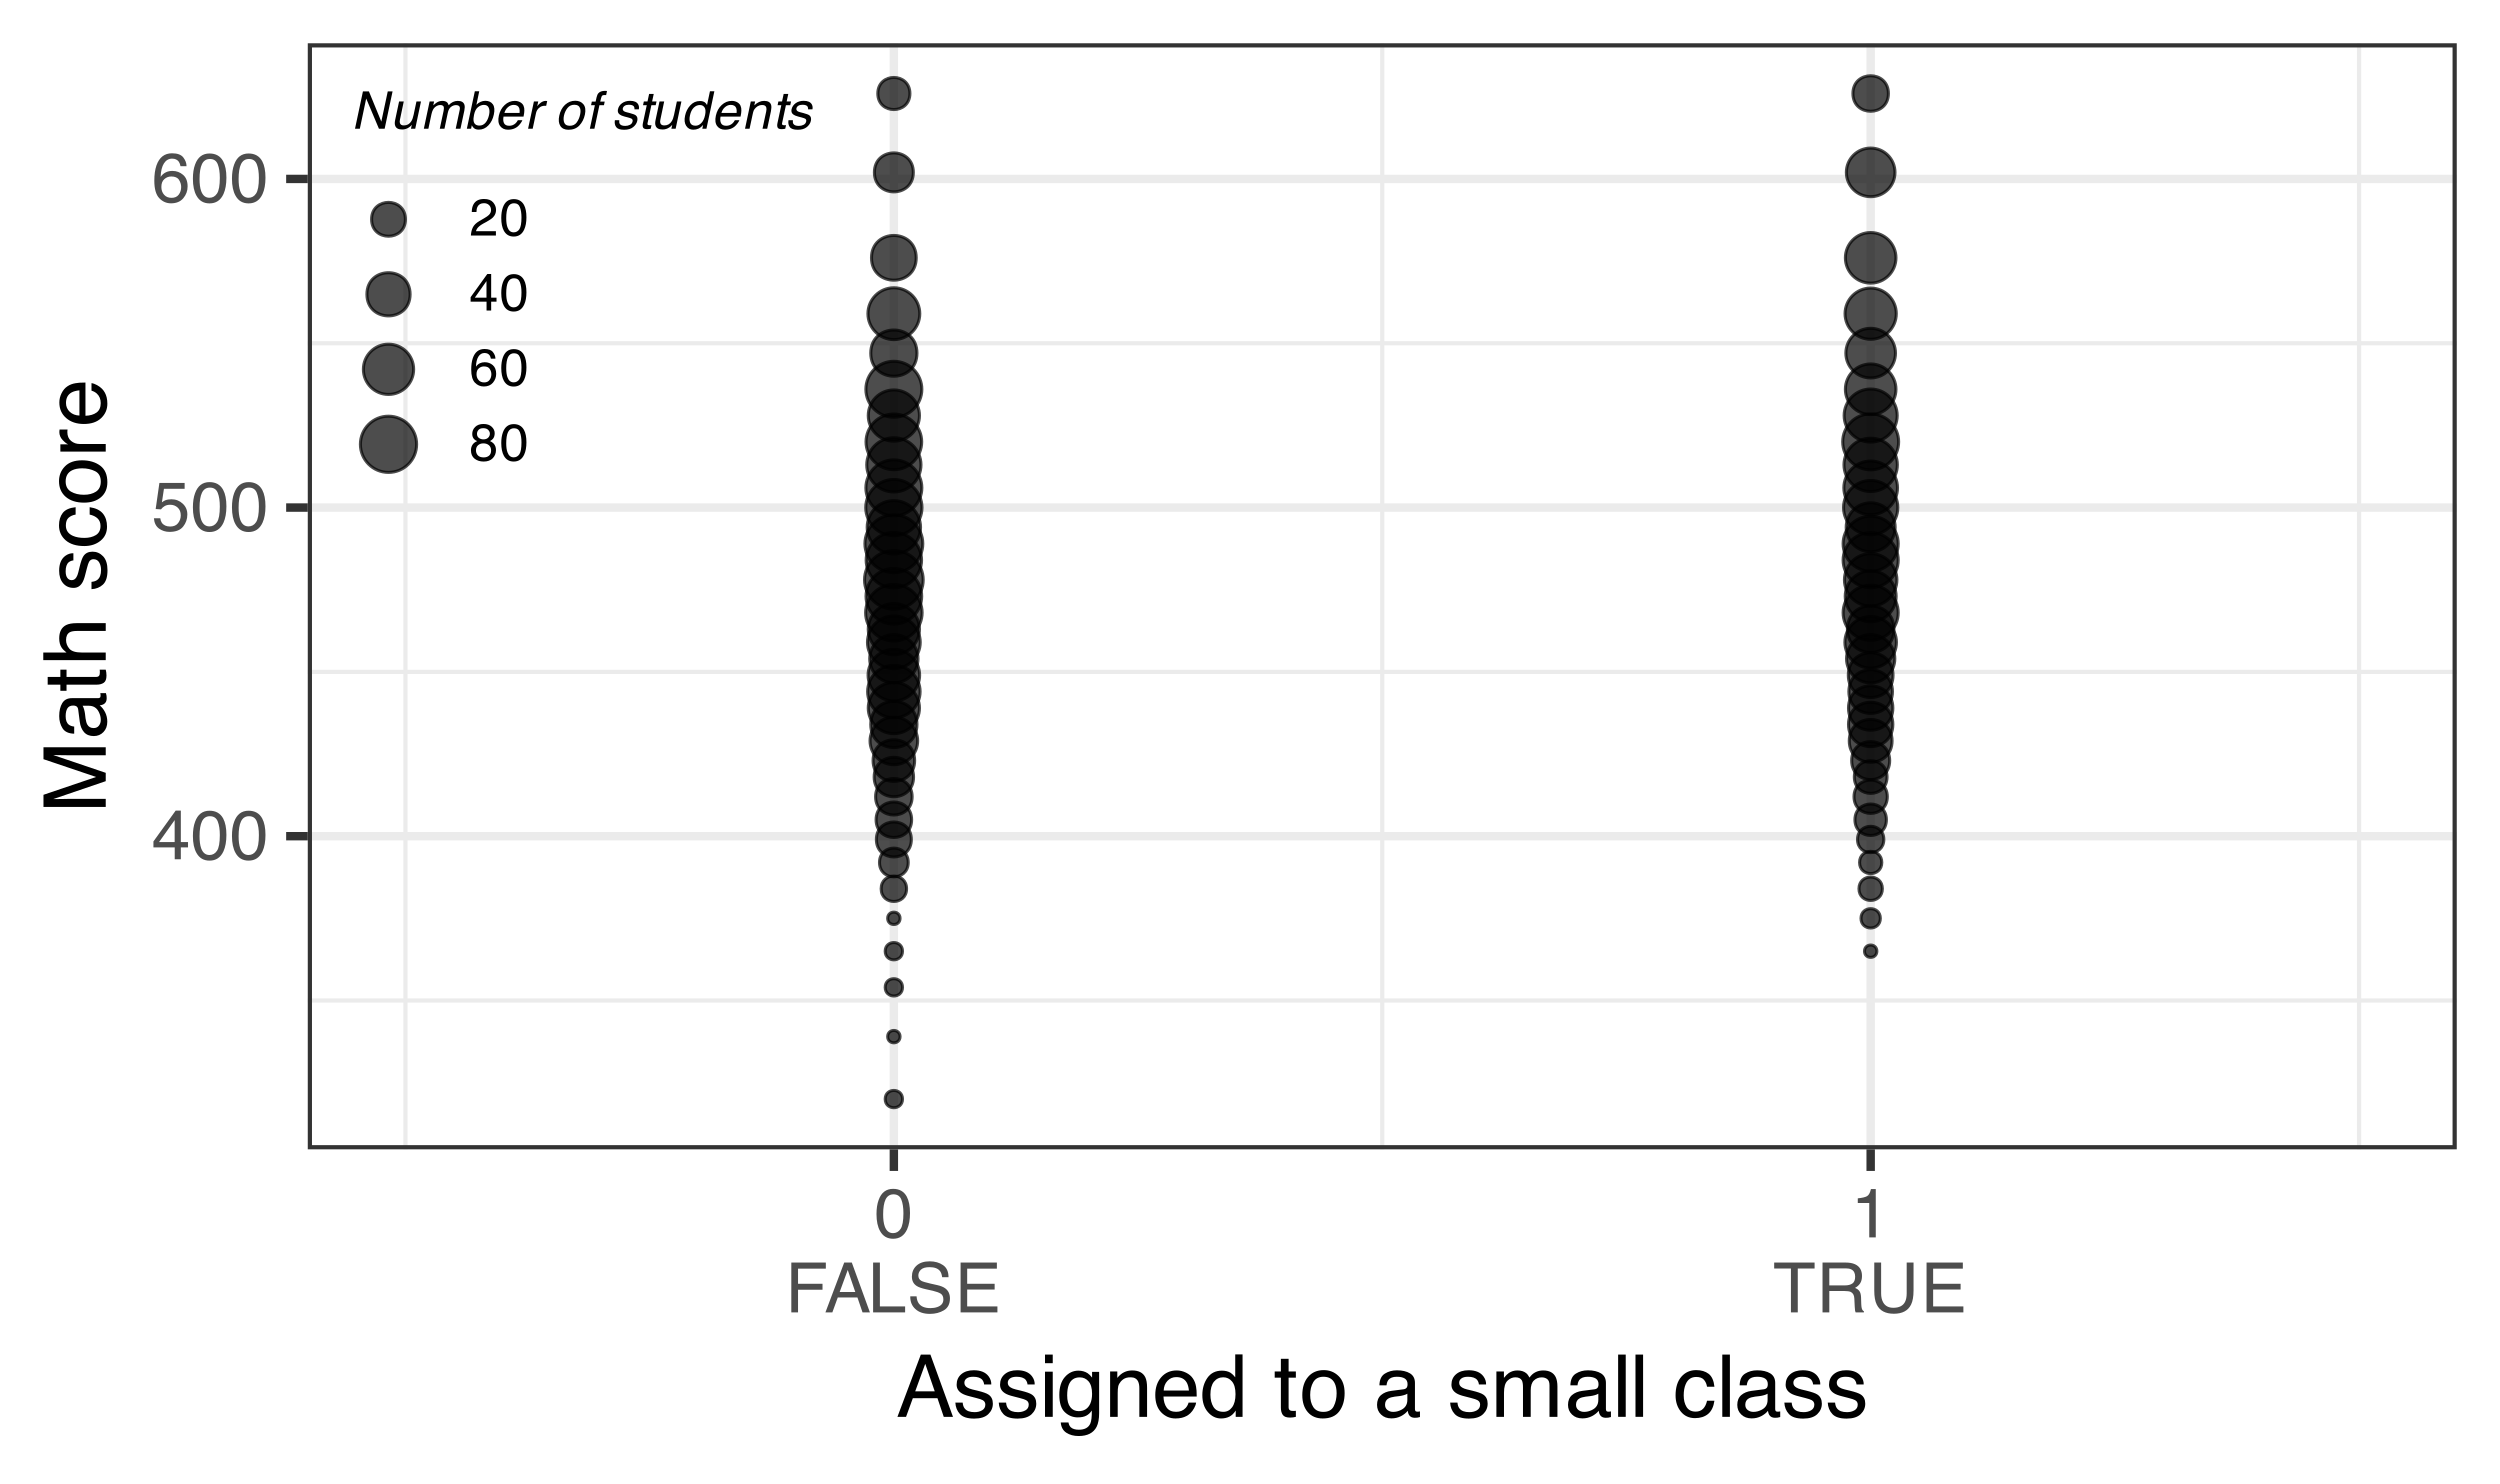 <?xml version="1.0" encoding="UTF-8"?>
<svg xmlns="http://www.w3.org/2000/svg" xmlns:xlink="http://www.w3.org/1999/xlink" width="576" height="342" viewBox="0 0 576 342">
<defs>
<g>
<g id="glyph-0-0">
<path d="M 0.516 0 L 0.516 -11.484 L 9.625 -11.484 L 9.625 0 Z M 8.188 -1.438 L 8.188 -10.047 L 1.953 -10.047 L 1.953 -1.438 Z M 8.188 -1.438 "/>
</g>
<g id="glyph-0-1">
<path d="M 5.297 -3.969 L 5.297 -9.031 L 1.703 -3.969 Z M 5.312 0 L 5.312 -2.734 L 0.406 -2.734 L 0.406 -4.109 L 5.531 -11.219 L 6.719 -11.219 L 6.719 -3.969 L 8.375 -3.969 L 8.375 -2.734 L 6.719 -2.734 L 6.719 0 Z M 5.312 0 "/>
</g>
<g id="glyph-0-2">
<path d="M 4.328 -11.188 C 5.773 -11.188 6.82 -10.594 7.469 -9.406 C 7.969 -8.477 8.219 -7.211 8.219 -5.609 C 8.219 -4.086 7.992 -2.832 7.547 -1.844 C 6.891 -0.406 5.816 0.312 4.328 0.312 C 2.984 0.312 1.984 -0.273 1.328 -1.453 C 0.773 -2.422 0.5 -3.727 0.5 -5.375 C 0.5 -6.645 0.664 -7.734 1 -8.641 C 1.613 -10.336 2.723 -11.188 4.328 -11.188 Z M 4.312 -0.984 C 5.039 -0.984 5.617 -1.305 6.047 -1.953 C 6.484 -2.598 6.703 -3.801 6.703 -5.562 C 6.703 -6.832 6.547 -7.875 6.234 -8.688 C 5.922 -9.508 5.316 -9.922 4.422 -9.922 C 3.586 -9.922 2.977 -9.531 2.594 -8.75 C 2.219 -7.977 2.031 -6.832 2.031 -5.312 C 2.031 -4.176 2.148 -3.258 2.391 -2.562 C 2.766 -1.508 3.406 -0.984 4.312 -0.984 Z M 4.312 -0.984 "/>
</g>
<g id="glyph-0-3">
<path d="M 1.984 -2.859 C 2.078 -2.055 2.445 -1.5 3.094 -1.188 C 3.426 -1.031 3.812 -0.953 4.25 -0.953 C 5.082 -0.953 5.695 -1.219 6.094 -1.75 C 6.5 -2.281 6.703 -2.867 6.703 -3.516 C 6.703 -4.297 6.461 -4.898 5.984 -5.328 C 5.516 -5.754 4.945 -5.969 4.281 -5.969 C 3.789 -5.969 3.375 -5.875 3.031 -5.688 C 2.688 -5.5 2.391 -5.238 2.141 -4.906 L 0.922 -4.984 L 1.781 -11 L 7.594 -11 L 7.594 -9.641 L 2.828 -9.641 L 2.359 -6.531 C 2.617 -6.727 2.863 -6.879 3.094 -6.984 C 3.508 -7.148 3.992 -7.234 4.547 -7.234 C 5.566 -7.234 6.43 -6.898 7.141 -6.234 C 7.859 -5.578 8.219 -4.742 8.219 -3.734 C 8.219 -2.672 7.891 -1.734 7.234 -0.922 C 6.586 -0.117 5.547 0.281 4.109 0.281 C 3.203 0.281 2.395 0.023 1.688 -0.484 C 0.988 -1.004 0.598 -1.797 0.516 -2.859 Z M 1.984 -2.859 "/>
</g>
<g id="glyph-0-4">
<path d="M 4.688 -11.234 C 5.938 -11.234 6.805 -10.91 7.297 -10.266 C 7.785 -9.617 8.031 -8.953 8.031 -8.266 L 6.641 -8.266 C 6.555 -8.703 6.426 -9.047 6.25 -9.297 C 5.906 -9.766 5.391 -10 4.703 -10 C 3.922 -10 3.297 -9.633 2.828 -8.906 C 2.367 -8.188 2.113 -7.148 2.062 -5.797 C 2.383 -6.266 2.789 -6.617 3.281 -6.859 C 3.727 -7.066 4.227 -7.172 4.781 -7.172 C 5.719 -7.172 6.535 -6.867 7.234 -6.266 C 7.93 -5.672 8.281 -4.781 8.281 -3.594 C 8.281 -2.57 7.945 -1.664 7.281 -0.875 C 6.625 -0.094 5.68 0.297 4.453 0.297 C 3.41 0.297 2.508 -0.098 1.75 -0.891 C 0.988 -1.691 0.609 -3.035 0.609 -4.922 C 0.609 -6.305 0.773 -7.484 1.109 -8.453 C 1.766 -10.305 2.957 -11.234 4.688 -11.234 Z M 4.578 -0.969 C 5.316 -0.969 5.867 -1.211 6.234 -1.703 C 6.609 -2.203 6.797 -2.789 6.797 -3.469 C 6.797 -4.039 6.629 -4.586 6.297 -5.109 C 5.973 -5.629 5.379 -5.891 4.516 -5.891 C 3.91 -5.891 3.379 -5.688 2.922 -5.281 C 2.461 -4.883 2.234 -4.281 2.234 -3.469 C 2.234 -2.758 2.441 -2.164 2.859 -1.688 C 3.273 -1.207 3.848 -0.969 4.578 -0.969 Z M 4.578 -0.969 "/>
</g>
<g id="glyph-0-5">
<path d="M 1.375 -11.484 L 9.328 -11.484 L 9.328 -10.078 L 2.922 -10.078 L 2.922 -6.594 L 8.562 -6.594 L 8.562 -5.219 L 2.922 -5.219 L 2.922 0 L 1.375 0 Z M 1.375 -11.484 "/>
</g>
<g id="glyph-0-6">
<path d="M 7.109 -4.703 L 5.375 -9.781 L 3.516 -4.703 Z M 4.562 -11.484 L 6.312 -11.484 L 10.484 0 L 8.781 0 L 7.609 -3.438 L 3.078 -3.438 L 1.828 0 L 0.234 0 Z M 4.562 -11.484 "/>
</g>
<g id="glyph-0-7">
<path d="M 1.219 -11.484 L 2.781 -11.484 L 2.781 -1.375 L 8.594 -1.375 L 8.594 0 L 1.219 0 Z M 1.219 -11.484 "/>
</g>
<g id="glyph-0-8">
<path d="M 2.234 -3.703 C 2.273 -3.055 2.43 -2.531 2.703 -2.125 C 3.211 -1.363 4.117 -0.984 5.422 -0.984 C 6.004 -0.984 6.535 -1.066 7.016 -1.234 C 7.941 -1.555 8.406 -2.133 8.406 -2.969 C 8.406 -3.594 8.211 -4.035 7.828 -4.297 C 7.43 -4.555 6.812 -4.785 5.969 -4.984 L 4.406 -5.328 C 3.395 -5.555 2.676 -5.812 2.25 -6.094 C 1.52 -6.57 1.156 -7.285 1.156 -8.234 C 1.156 -9.266 1.508 -10.109 2.219 -10.766 C 2.938 -11.43 3.953 -11.766 5.266 -11.766 C 6.461 -11.766 7.484 -11.473 8.328 -10.891 C 9.172 -10.316 9.594 -9.391 9.594 -8.109 L 8.125 -8.109 C 8.051 -8.723 7.883 -9.195 7.625 -9.531 C 7.156 -10.125 6.352 -10.422 5.219 -10.422 C 4.301 -10.422 3.641 -10.227 3.234 -9.844 C 2.836 -9.457 2.641 -9.008 2.641 -8.5 C 2.641 -7.938 2.875 -7.523 3.344 -7.266 C 3.645 -7.098 4.336 -6.891 5.422 -6.641 L 7.031 -6.281 C 7.812 -6.102 8.41 -5.859 8.828 -5.547 C 9.555 -5.016 9.922 -4.238 9.922 -3.219 C 9.922 -1.945 9.457 -1.035 8.531 -0.484 C 7.613 0.066 6.539 0.344 5.312 0.344 C 3.883 0.344 2.77 -0.023 1.969 -0.766 C 1.156 -1.484 0.758 -2.461 0.781 -3.703 Z M 5.375 -11.797 Z M 5.375 -11.797 "/>
</g>
<g id="glyph-0-9">
<path d="M 1.375 -11.484 L 9.734 -11.484 L 9.734 -10.078 L 2.891 -10.078 L 2.891 -6.594 L 9.219 -6.594 L 9.219 -5.266 L 2.891 -5.266 L 2.891 -1.375 L 9.859 -1.375 L 9.859 0 L 1.375 0 Z M 5.609 -11.484 Z M 5.609 -11.484 "/>
</g>
<g id="glyph-0-10">
<path d="M 1.531 -7.922 L 1.531 -9 C 2.551 -9.102 3.258 -9.27 3.656 -9.5 C 4.062 -9.727 4.363 -10.273 4.562 -11.141 L 5.672 -11.141 L 5.672 0 L 4.172 0 L 4.172 -7.922 Z M 1.531 -7.922 "/>
</g>
<g id="glyph-0-11">
<path d="M 9.578 -11.484 L 9.578 -10.109 L 5.703 -10.109 L 5.703 0 L 4.125 0 L 4.125 -10.109 L 0.266 -10.109 L 0.266 -11.484 Z M 9.578 -11.484 "/>
</g>
<g id="glyph-0-12">
<path d="M 6.562 -6.219 C 7.289 -6.219 7.863 -6.363 8.281 -6.656 C 8.707 -6.945 8.922 -7.473 8.922 -8.234 C 8.922 -9.055 8.625 -9.613 8.031 -9.906 C 7.719 -10.062 7.297 -10.141 6.766 -10.141 L 2.969 -10.141 L 2.969 -6.219 Z M 1.406 -11.484 L 6.719 -11.484 C 7.594 -11.484 8.316 -11.352 8.891 -11.094 C 9.961 -10.602 10.5 -9.703 10.5 -8.391 C 10.5 -7.703 10.359 -7.141 10.078 -6.703 C 9.797 -6.266 9.398 -5.91 8.891 -5.641 C 9.336 -5.461 9.672 -5.223 9.891 -4.922 C 10.117 -4.629 10.25 -4.148 10.281 -3.484 L 10.328 -1.938 C 10.348 -1.5 10.383 -1.176 10.438 -0.969 C 10.531 -0.602 10.695 -0.367 10.938 -0.266 L 10.938 0 L 9.031 0 C 8.977 -0.102 8.938 -0.234 8.906 -0.391 C 8.875 -0.547 8.848 -0.848 8.828 -1.297 L 8.734 -3.203 C 8.703 -3.953 8.426 -4.457 7.906 -4.719 C 7.602 -4.852 7.133 -4.922 6.5 -4.922 L 2.969 -4.922 L 2.969 0 L 1.406 0 Z M 1.406 -11.484 "/>
</g>
<g id="glyph-0-13">
<path d="M 2.906 -11.484 L 2.906 -4.391 C 2.906 -3.555 3.062 -2.863 3.375 -2.312 C 3.844 -1.477 4.625 -1.062 5.719 -1.062 C 7.039 -1.062 7.938 -1.508 8.406 -2.406 C 8.664 -2.895 8.797 -3.555 8.797 -4.391 L 8.797 -11.484 L 10.375 -11.484 L 10.375 -5.031 C 10.375 -3.625 10.18 -2.539 9.797 -1.781 C 9.098 -0.383 7.781 0.312 5.844 0.312 C 3.906 0.312 2.594 -0.383 1.906 -1.781 C 1.52 -2.539 1.328 -3.625 1.328 -5.031 L 1.328 -11.484 Z M 5.859 -11.484 Z M 5.859 -11.484 "/>
</g>
<g id="glyph-1-0">
<path d="M 0.641 0 L 0.641 -14.344 L 12.031 -14.344 L 12.031 0 Z M 10.234 -1.797 L 10.234 -12.547 L 2.438 -12.547 L 2.438 -1.797 Z M 10.234 -1.797 "/>
</g>
<g id="glyph-1-1">
<path d="M 8.891 -5.875 L 6.703 -12.219 L 4.391 -5.875 Z M 5.688 -14.344 L 7.891 -14.344 L 13.094 0 L 10.969 0 L 9.516 -4.297 L 3.844 -4.297 L 2.281 0 L 0.297 0 Z M 5.688 -14.344 "/>
</g>
<g id="glyph-1-2">
<path d="M 2.328 -3.281 C 2.379 -2.695 2.531 -2.25 2.781 -1.938 C 3.219 -1.363 3.984 -1.078 5.078 -1.078 C 5.734 -1.078 6.305 -1.219 6.797 -1.5 C 7.297 -1.789 7.547 -2.234 7.547 -2.828 C 7.547 -3.273 7.344 -3.613 6.938 -3.844 C 6.688 -3.988 6.188 -4.156 5.438 -4.344 L 4.047 -4.703 C 3.148 -4.922 2.492 -5.164 2.078 -5.438 C 1.316 -5.914 0.938 -6.57 0.938 -7.406 C 0.938 -8.395 1.289 -9.195 2 -9.812 C 2.719 -10.426 3.68 -10.734 4.891 -10.734 C 6.461 -10.734 7.598 -10.27 8.297 -9.344 C 8.734 -8.758 8.941 -8.129 8.922 -7.453 L 7.266 -7.453 C 7.234 -7.848 7.094 -8.207 6.844 -8.531 C 6.438 -9 5.738 -9.234 4.75 -9.234 C 4.082 -9.234 3.578 -9.102 3.234 -8.844 C 2.891 -8.594 2.719 -8.258 2.719 -7.844 C 2.719 -7.383 2.945 -7.02 3.406 -6.75 C 3.664 -6.582 4.047 -6.438 4.547 -6.312 L 5.719 -6.031 C 6.977 -5.727 7.82 -5.43 8.25 -5.141 C 8.938 -4.691 9.281 -3.988 9.281 -3.031 C 9.281 -2.094 8.926 -1.285 8.219 -0.609 C 7.508 0.066 6.43 0.406 4.984 0.406 C 3.43 0.406 2.332 0.051 1.688 -0.656 C 1.039 -1.363 0.691 -2.238 0.641 -3.281 Z M 4.938 -10.719 Z M 4.938 -10.719 "/>
</g>
<g id="glyph-1-3">
<path d="M 1.297 -10.406 L 3.078 -10.406 L 3.078 0 L 1.297 0 Z M 1.297 -14.344 L 3.078 -14.344 L 3.078 -12.359 L 1.297 -12.359 Z M 1.297 -14.344 "/>
</g>
<g id="glyph-1-4">
<path d="M 4.984 -10.641 C 5.805 -10.641 6.52 -10.441 7.125 -10.047 C 7.457 -9.816 7.797 -9.484 8.141 -9.047 L 8.141 -10.359 L 9.766 -10.359 L 9.766 -0.844 C 9.766 0.477 9.57 1.523 9.188 2.297 C 8.457 3.711 7.078 4.422 5.047 4.422 C 3.922 4.422 2.973 4.164 2.203 3.656 C 1.441 3.156 1.016 2.367 0.922 1.297 L 2.703 1.297 C 2.785 1.766 2.957 2.129 3.219 2.391 C 3.613 2.773 4.238 2.969 5.094 2.969 C 6.438 2.969 7.316 2.492 7.734 1.547 C 7.984 0.984 8.098 -0.016 8.078 -1.453 C 7.723 -0.922 7.297 -0.523 6.797 -0.266 C 6.305 -0.004 5.656 0.125 4.844 0.125 C 3.707 0.125 2.711 -0.273 1.859 -1.078 C 1.016 -1.879 0.594 -3.207 0.594 -5.062 C 0.594 -6.82 1.02 -8.191 1.875 -9.172 C 2.738 -10.148 3.773 -10.641 4.984 -10.641 Z M 8.141 -5.281 C 8.141 -6.57 7.875 -7.531 7.344 -8.156 C 6.812 -8.781 6.129 -9.094 5.297 -9.094 C 4.066 -9.094 3.223 -8.516 2.766 -7.359 C 2.523 -6.734 2.406 -5.922 2.406 -4.922 C 2.406 -3.742 2.645 -2.848 3.125 -2.234 C 3.602 -1.617 4.242 -1.312 5.047 -1.312 C 6.305 -1.312 7.195 -1.879 7.719 -3.016 C 8 -3.66 8.141 -4.414 8.141 -5.281 Z M 5.188 -10.719 Z M 5.188 -10.719 "/>
</g>
<g id="glyph-1-5">
<path d="M 1.297 -10.453 L 2.953 -10.453 L 2.953 -8.969 C 3.453 -9.582 3.977 -10.02 4.531 -10.281 C 5.082 -10.551 5.695 -10.688 6.375 -10.688 C 7.863 -10.688 8.867 -10.172 9.391 -9.141 C 9.672 -8.578 9.812 -7.766 9.812 -6.703 L 9.812 0 L 8.031 0 L 8.031 -6.594 C 8.031 -7.227 7.938 -7.742 7.75 -8.141 C 7.438 -8.785 6.867 -9.109 6.047 -9.109 C 5.629 -9.109 5.285 -9.066 5.016 -8.984 C 4.535 -8.836 4.113 -8.551 3.75 -8.125 C 3.457 -7.781 3.266 -7.422 3.172 -7.047 C 3.086 -6.68 3.047 -6.16 3.047 -5.484 L 3.047 0 L 1.297 0 Z M 5.422 -10.719 Z M 5.422 -10.719 "/>
</g>
<g id="glyph-1-6">
<path d="M 5.641 -10.688 C 6.391 -10.688 7.109 -10.516 7.797 -10.172 C 8.492 -9.828 9.023 -9.375 9.391 -8.812 C 9.742 -8.289 9.977 -7.676 10.094 -6.969 C 10.195 -6.488 10.25 -5.723 10.25 -4.672 L 2.594 -4.672 C 2.625 -3.609 2.875 -2.754 3.344 -2.109 C 3.812 -1.473 4.535 -1.156 5.516 -1.156 C 6.43 -1.156 7.164 -1.457 7.719 -2.062 C 8.031 -2.414 8.25 -2.82 8.375 -3.281 L 10.109 -3.281 C 10.066 -2.895 9.914 -2.469 9.656 -2 C 9.395 -1.531 9.109 -1.145 8.797 -0.844 C 8.254 -0.32 7.594 0.031 6.812 0.219 C 6.383 0.32 5.906 0.375 5.375 0.375 C 4.07 0.375 2.969 -0.098 2.062 -1.047 C 1.156 -1.992 0.703 -3.32 0.703 -5.031 C 0.703 -6.707 1.156 -8.066 2.062 -9.109 C 2.977 -10.16 4.172 -10.688 5.641 -10.688 Z M 8.453 -6.062 C 8.379 -6.82 8.211 -7.43 7.953 -7.891 C 7.473 -8.734 6.664 -9.156 5.531 -9.156 C 4.727 -9.156 4.051 -8.863 3.5 -8.281 C 2.957 -7.695 2.672 -6.957 2.641 -6.062 Z M 5.484 -10.719 Z M 5.484 -10.719 "/>
</g>
<g id="glyph-1-7">
<path d="M 2.406 -5.109 C 2.406 -3.984 2.641 -3.039 3.109 -2.281 C 3.586 -1.531 4.352 -1.156 5.406 -1.156 C 6.219 -1.156 6.883 -1.504 7.406 -2.203 C 7.926 -2.91 8.188 -3.914 8.188 -5.219 C 8.188 -6.539 7.914 -7.52 7.375 -8.156 C 6.844 -8.789 6.176 -9.109 5.375 -9.109 C 4.488 -9.109 3.77 -8.77 3.219 -8.094 C 2.676 -7.414 2.406 -6.422 2.406 -5.109 Z M 5.047 -10.641 C 5.848 -10.641 6.52 -10.473 7.062 -10.141 C 7.375 -9.941 7.727 -9.598 8.125 -9.109 L 8.125 -14.391 L 9.812 -14.391 L 9.812 0 L 8.234 0 L 8.234 -1.453 C 7.828 -0.805 7.344 -0.336 6.781 -0.047 C 6.219 0.234 5.578 0.375 4.859 0.375 C 3.691 0.375 2.68 -0.113 1.828 -1.094 C 0.973 -2.07 0.547 -3.379 0.547 -5.016 C 0.547 -6.535 0.93 -7.852 1.703 -8.969 C 2.484 -10.082 3.598 -10.641 5.047 -10.641 Z M 5.047 -10.641 "/>
</g>
<g id="glyph-1-8">
</g>
<g id="glyph-1-9">
<path d="M 1.641 -13.375 L 3.422 -13.375 L 3.422 -10.453 L 5.094 -10.453 L 5.094 -9.031 L 3.422 -9.031 L 3.422 -2.203 C 3.422 -1.836 3.547 -1.594 3.797 -1.469 C 3.93 -1.395 4.156 -1.359 4.469 -1.359 C 4.551 -1.359 4.641 -1.359 4.734 -1.359 C 4.836 -1.367 4.957 -1.379 5.094 -1.391 L 5.094 0 C 4.883 0.062 4.672 0.102 4.453 0.125 C 4.234 0.156 4 0.172 3.75 0.172 C 2.926 0.172 2.367 -0.035 2.078 -0.453 C 1.785 -0.879 1.641 -1.426 1.641 -2.094 L 1.641 -9.031 L 0.219 -9.031 L 0.219 -10.453 L 1.641 -10.453 Z M 1.641 -13.375 "/>
</g>
<g id="glyph-1-10">
<path d="M 5.438 -1.141 C 6.602 -1.141 7.398 -1.578 7.828 -2.453 C 8.266 -3.336 8.484 -4.32 8.484 -5.406 C 8.484 -6.375 8.328 -7.164 8.016 -7.781 C 7.523 -8.75 6.672 -9.234 5.453 -9.234 C 4.379 -9.234 3.598 -8.82 3.109 -8 C 2.629 -7.176 2.391 -6.188 2.391 -5.031 C 2.391 -3.914 2.629 -2.988 3.109 -2.25 C 3.598 -1.508 4.375 -1.141 5.438 -1.141 Z M 5.516 -10.766 C 6.859 -10.766 7.992 -10.312 8.922 -9.406 C 9.859 -8.508 10.328 -7.191 10.328 -5.453 C 10.328 -3.766 9.914 -2.367 9.094 -1.266 C 8.27 -0.172 7 0.375 5.281 0.375 C 3.832 0.375 2.688 -0.109 1.844 -1.078 C 1 -2.055 0.578 -3.363 0.578 -5 C 0.578 -6.758 1.02 -8.16 1.906 -9.203 C 2.801 -10.242 4.004 -10.766 5.516 -10.766 Z M 5.453 -10.719 Z M 5.453 -10.719 "/>
</g>
<g id="glyph-1-11">
<path d="M 2.641 -2.781 C 2.641 -2.27 2.82 -1.867 3.188 -1.578 C 3.562 -1.285 4.004 -1.141 4.516 -1.141 C 5.129 -1.141 5.727 -1.285 6.312 -1.578 C 7.289 -2.047 7.781 -2.82 7.781 -3.906 L 7.781 -5.328 C 7.562 -5.191 7.281 -5.078 6.938 -4.984 C 6.602 -4.891 6.273 -4.82 5.953 -4.781 L 4.891 -4.656 C 4.242 -4.562 3.766 -4.426 3.453 -4.25 C 2.91 -3.945 2.641 -3.457 2.641 -2.781 Z M 6.891 -6.344 C 7.297 -6.395 7.566 -6.562 7.703 -6.844 C 7.785 -7 7.828 -7.223 7.828 -7.516 C 7.828 -8.117 7.613 -8.555 7.188 -8.828 C 6.758 -9.098 6.148 -9.234 5.359 -9.234 C 4.43 -9.234 3.781 -8.984 3.406 -8.484 C 3.188 -8.211 3.047 -7.805 2.984 -7.266 L 1.344 -7.266 C 1.375 -8.555 1.789 -9.453 2.594 -9.953 C 3.395 -10.461 4.328 -10.719 5.391 -10.719 C 6.617 -10.719 7.617 -10.484 8.391 -10.016 C 9.148 -9.547 9.531 -8.816 9.531 -7.828 L 9.531 -1.797 C 9.531 -1.617 9.566 -1.473 9.641 -1.359 C 9.711 -1.242 9.875 -1.188 10.125 -1.188 C 10.195 -1.188 10.281 -1.191 10.375 -1.203 C 10.477 -1.211 10.582 -1.227 10.688 -1.25 L 10.688 0.047 C 10.414 0.129 10.207 0.176 10.062 0.188 C 9.926 0.207 9.734 0.219 9.484 0.219 C 8.879 0.219 8.441 0.004 8.172 -0.422 C 8.023 -0.648 7.922 -0.973 7.859 -1.391 C 7.504 -0.922 6.988 -0.508 6.312 -0.156 C 5.645 0.188 4.91 0.359 4.109 0.359 C 3.129 0.359 2.332 0.062 1.719 -0.531 C 1.102 -1.125 0.797 -1.863 0.797 -2.75 C 0.797 -3.719 1.098 -4.469 1.703 -5 C 2.316 -5.531 3.113 -5.859 4.094 -5.984 Z M 5.438 -10.719 Z M 5.438 -10.719 "/>
</g>
<g id="glyph-1-12">
<path d="M 1.297 -10.453 L 3.031 -10.453 L 3.031 -8.969 C 3.445 -9.488 3.82 -9.863 4.156 -10.094 C 4.738 -10.488 5.398 -10.688 6.141 -10.688 C 6.973 -10.688 7.641 -10.484 8.141 -10.078 C 8.43 -9.848 8.691 -9.504 8.922 -9.047 C 9.316 -9.609 9.773 -10.02 10.297 -10.281 C 10.828 -10.551 11.422 -10.688 12.078 -10.688 C 13.484 -10.688 14.441 -10.18 14.953 -9.172 C 15.223 -8.617 15.359 -7.883 15.359 -6.969 L 15.359 0 L 13.531 0 L 13.531 -7.266 C 13.531 -7.961 13.352 -8.441 13 -8.703 C 12.656 -8.961 12.234 -9.094 11.734 -9.094 C 11.047 -9.094 10.453 -8.859 9.953 -8.391 C 9.453 -7.93 9.203 -7.16 9.203 -6.078 L 9.203 0 L 7.422 0 L 7.422 -6.828 C 7.422 -7.535 7.336 -8.051 7.172 -8.375 C 6.898 -8.863 6.398 -9.109 5.672 -9.109 C 5.004 -9.109 4.398 -8.848 3.859 -8.328 C 3.316 -7.816 3.047 -6.891 3.047 -5.547 L 3.047 0 L 1.297 0 Z M 1.297 -10.453 "/>
</g>
<g id="glyph-1-13">
<path d="M 1.344 -14.344 L 3.094 -14.344 L 3.094 0 L 1.344 0 Z M 1.344 -14.344 "/>
</g>
<g id="glyph-1-14">
<path d="M 5.328 -10.766 C 6.504 -10.766 7.461 -10.477 8.203 -9.906 C 8.941 -9.332 9.383 -8.344 9.531 -6.938 L 7.828 -6.938 C 7.723 -7.582 7.484 -8.117 7.109 -8.547 C 6.734 -8.973 6.141 -9.188 5.328 -9.188 C 4.203 -9.188 3.398 -8.641 2.922 -7.547 C 2.609 -6.836 2.453 -5.961 2.453 -4.922 C 2.453 -3.867 2.672 -2.984 3.109 -2.266 C 3.555 -1.555 4.254 -1.203 5.203 -1.203 C 5.93 -1.203 6.508 -1.426 6.938 -1.875 C 7.363 -2.32 7.66 -2.93 7.828 -3.703 L 9.531 -3.703 C 9.332 -2.316 8.844 -1.301 8.062 -0.656 C 7.281 -0.02 6.281 0.297 5.062 0.297 C 3.695 0.297 2.609 -0.203 1.797 -1.203 C 0.984 -2.203 0.578 -3.445 0.578 -4.938 C 0.578 -6.781 1.02 -8.211 1.906 -9.234 C 2.801 -10.254 3.941 -10.766 5.328 -10.766 Z M 5.047 -10.719 Z M 5.047 -10.719 "/>
</g>
<g id="glyph-2-0">
<path d="M 0 -0.641 L -14.344 -0.641 L -14.344 -12.031 L 0 -12.031 Z M -1.797 -10.234 L -12.547 -10.234 L -12.547 -2.438 L -1.797 -2.438 Z M -1.797 -10.234 "/>
</g>
<g id="glyph-2-1">
<path d="M -14.344 -1.469 L -14.344 -4.266 L -2.219 -8.375 L -14.344 -12.469 L -14.344 -15.219 L 0 -15.219 L 0 -13.375 L -8.469 -13.375 C -8.758 -13.375 -9.242 -13.379 -9.922 -13.391 C -10.598 -13.41 -11.32 -13.422 -12.094 -13.422 L 0 -9.328 L 0 -7.406 L -12.094 -3.281 L -11.656 -3.281 C -11.312 -3.281 -10.773 -3.285 -10.047 -3.297 C -9.328 -3.316 -8.801 -3.328 -8.469 -3.328 L 0 -3.328 L 0 -1.469 Z M -14.344 -1.469 "/>
</g>
<g id="glyph-2-2">
<path d="M -2.781 -2.641 C -2.27 -2.641 -1.867 -2.82 -1.578 -3.188 C -1.285 -3.562 -1.141 -4.004 -1.141 -4.516 C -1.141 -5.129 -1.285 -5.727 -1.578 -6.312 C -2.047 -7.289 -2.82 -7.781 -3.906 -7.781 L -5.328 -7.781 C -5.191 -7.562 -5.078 -7.281 -4.984 -6.938 C -4.891 -6.602 -4.82 -6.273 -4.781 -5.953 L -4.656 -4.891 C -4.562 -4.242 -4.426 -3.766 -4.25 -3.453 C -3.945 -2.91 -3.457 -2.641 -2.781 -2.641 Z M -6.344 -6.891 C -6.395 -7.297 -6.562 -7.566 -6.844 -7.703 C -7 -7.785 -7.223 -7.828 -7.516 -7.828 C -8.117 -7.828 -8.555 -7.613 -8.828 -7.188 C -9.098 -6.758 -9.234 -6.148 -9.234 -5.359 C -9.234 -4.43 -8.984 -3.781 -8.484 -3.406 C -8.211 -3.188 -7.805 -3.047 -7.266 -2.984 L -7.266 -1.344 C -8.555 -1.375 -9.453 -1.789 -9.953 -2.594 C -10.461 -3.395 -10.719 -4.328 -10.719 -5.391 C -10.719 -6.617 -10.484 -7.617 -10.016 -8.391 C -9.547 -9.148 -8.816 -9.531 -7.828 -9.531 L -1.797 -9.531 C -1.617 -9.531 -1.473 -9.566 -1.359 -9.641 C -1.242 -9.711 -1.188 -9.875 -1.188 -10.125 C -1.188 -10.195 -1.191 -10.281 -1.203 -10.375 C -1.211 -10.477 -1.227 -10.582 -1.25 -10.688 L 0.047 -10.688 C 0.129 -10.414 0.176 -10.207 0.188 -10.062 C 0.207 -9.926 0.219 -9.734 0.219 -9.484 C 0.219 -8.879 0.004 -8.441 -0.422 -8.172 C -0.648 -8.023 -0.973 -7.922 -1.391 -7.859 C -0.922 -7.504 -0.508 -6.988 -0.156 -6.312 C 0.188 -5.645 0.359 -4.91 0.359 -4.109 C 0.359 -3.129 0.062 -2.332 -0.531 -1.719 C -1.125 -1.102 -1.863 -0.797 -2.75 -0.797 C -3.719 -0.797 -4.469 -1.098 -5 -1.703 C -5.531 -2.316 -5.859 -3.113 -5.984 -4.094 Z M -10.719 -5.438 Z M -10.719 -5.438 "/>
</g>
<g id="glyph-2-3">
<path d="M -13.375 -1.641 L -13.375 -3.422 L -10.453 -3.422 L -10.453 -5.094 L -9.031 -5.094 L -9.031 -3.422 L -2.203 -3.422 C -1.836 -3.422 -1.594 -3.547 -1.469 -3.797 C -1.395 -3.93 -1.359 -4.156 -1.359 -4.469 C -1.359 -4.551 -1.359 -4.641 -1.359 -4.734 C -1.367 -4.836 -1.379 -4.957 -1.391 -5.094 L 0 -5.094 C 0.062 -4.883 0.102 -4.672 0.125 -4.453 C 0.156 -4.234 0.172 -4 0.172 -3.75 C 0.172 -2.926 -0.035 -2.367 -0.453 -2.078 C -0.879 -1.785 -1.426 -1.641 -2.094 -1.641 L -9.031 -1.641 L -9.031 -0.219 L -10.453 -0.219 L -10.453 -1.641 Z M -13.375 -1.641 "/>
</g>
<g id="glyph-2-4">
<path d="M -14.391 -1.297 L -14.391 -3.047 L -9.047 -3.047 C -9.566 -3.461 -9.938 -3.836 -10.156 -4.172 C -10.531 -4.734 -10.719 -5.441 -10.719 -6.297 C -10.719 -7.805 -10.188 -8.832 -9.125 -9.375 C -8.539 -9.664 -7.734 -9.812 -6.703 -9.812 L 0 -9.812 L 0 -8.016 L -6.594 -8.016 C -7.363 -8.016 -7.926 -7.914 -8.281 -7.719 C -8.852 -7.395 -9.141 -6.797 -9.141 -5.922 C -9.141 -5.191 -8.891 -4.531 -8.391 -3.938 C -7.891 -3.344 -6.941 -3.047 -5.547 -3.047 L 0 -3.047 L 0 -1.297 Z M -14.391 -1.297 "/>
</g>
<g id="glyph-2-5">
</g>
<g id="glyph-2-6">
<path d="M -3.281 -2.328 C -2.695 -2.379 -2.25 -2.531 -1.938 -2.781 C -1.363 -3.219 -1.078 -3.984 -1.078 -5.078 C -1.078 -5.734 -1.219 -6.305 -1.5 -6.797 C -1.789 -7.297 -2.234 -7.547 -2.828 -7.547 C -3.273 -7.547 -3.613 -7.344 -3.844 -6.938 C -3.988 -6.688 -4.156 -6.188 -4.344 -5.438 L -4.703 -4.047 C -4.922 -3.148 -5.164 -2.492 -5.438 -2.078 C -5.914 -1.316 -6.57 -0.938 -7.406 -0.938 C -8.395 -0.938 -9.195 -1.289 -9.812 -2 C -10.426 -2.719 -10.734 -3.68 -10.734 -4.891 C -10.734 -6.461 -10.27 -7.598 -9.344 -8.297 C -8.758 -8.734 -8.129 -8.941 -7.453 -8.922 L -7.453 -7.266 C -7.848 -7.234 -8.207 -7.094 -8.531 -6.844 C -9 -6.438 -9.234 -5.738 -9.234 -4.75 C -9.234 -4.082 -9.102 -3.578 -8.844 -3.234 C -8.594 -2.891 -8.258 -2.719 -7.844 -2.719 C -7.383 -2.719 -7.02 -2.945 -6.75 -3.406 C -6.582 -3.664 -6.438 -4.047 -6.312 -4.547 L -6.031 -5.719 C -5.727 -6.977 -5.43 -7.82 -5.141 -8.25 C -4.691 -8.938 -3.988 -9.281 -3.031 -9.281 C -2.094 -9.281 -1.285 -8.926 -0.609 -8.219 C 0.066 -7.508 0.406 -6.43 0.406 -4.984 C 0.406 -3.43 0.051 -2.332 -0.656 -1.688 C -1.363 -1.039 -2.238 -0.691 -3.281 -0.641 Z M -10.719 -4.938 Z M -10.719 -4.938 "/>
</g>
<g id="glyph-2-7">
<path d="M -10.766 -5.328 C -10.766 -6.504 -10.477 -7.461 -9.906 -8.203 C -9.332 -8.941 -8.344 -9.383 -6.938 -9.531 L -6.938 -7.828 C -7.582 -7.723 -8.117 -7.484 -8.547 -7.109 C -8.973 -6.734 -9.188 -6.141 -9.188 -5.328 C -9.188 -4.203 -8.641 -3.398 -7.547 -2.922 C -6.836 -2.609 -5.961 -2.453 -4.922 -2.453 C -3.867 -2.453 -2.984 -2.672 -2.266 -3.109 C -1.555 -3.555 -1.203 -4.254 -1.203 -5.203 C -1.203 -5.93 -1.426 -6.508 -1.875 -6.938 C -2.32 -7.363 -2.93 -7.66 -3.703 -7.828 L -3.703 -9.531 C -2.316 -9.332 -1.301 -8.844 -0.656 -8.062 C -0.02 -7.281 0.297 -6.281 0.297 -5.062 C 0.297 -3.695 -0.203 -2.609 -1.203 -1.797 C -2.203 -0.984 -3.445 -0.578 -4.938 -0.578 C -6.781 -0.578 -8.211 -1.02 -9.234 -1.906 C -10.254 -2.801 -10.766 -3.941 -10.766 -5.328 Z M -10.719 -5.047 Z M -10.719 -5.047 "/>
</g>
<g id="glyph-2-8">
<path d="M -1.141 -5.438 C -1.141 -6.602 -1.578 -7.398 -2.453 -7.828 C -3.336 -8.266 -4.32 -8.484 -5.406 -8.484 C -6.375 -8.484 -7.164 -8.328 -7.781 -8.016 C -8.75 -7.523 -9.234 -6.672 -9.234 -5.453 C -9.234 -4.379 -8.82 -3.598 -8 -3.109 C -7.176 -2.629 -6.188 -2.391 -5.031 -2.391 C -3.914 -2.391 -2.988 -2.629 -2.25 -3.109 C -1.508 -3.598 -1.141 -4.375 -1.141 -5.438 Z M -10.766 -5.516 C -10.766 -6.859 -10.312 -7.992 -9.406 -8.922 C -8.508 -9.859 -7.191 -10.328 -5.453 -10.328 C -3.766 -10.328 -2.367 -9.914 -1.266 -9.094 C -0.172 -8.27 0.375 -7 0.375 -5.281 C 0.375 -3.832 -0.109 -2.688 -1.078 -1.844 C -2.055 -1 -3.363 -0.578 -5 -0.578 C -6.758 -0.578 -8.16 -1.02 -9.203 -1.906 C -10.242 -2.801 -10.766 -4.004 -10.766 -5.516 Z M -10.719 -5.453 Z M -10.719 -5.453 "/>
</g>
<g id="glyph-2-9">
<path d="M -10.453 -1.344 L -10.453 -3.016 L -8.656 -3.016 C -9.008 -3.148 -9.438 -3.484 -9.938 -4.016 C -10.438 -4.547 -10.688 -5.16 -10.688 -5.859 C -10.688 -5.891 -10.68 -5.941 -10.672 -6.016 C -10.672 -6.098 -10.66 -6.234 -10.641 -6.422 L -8.797 -6.422 C -8.805 -6.316 -8.816 -6.219 -8.828 -6.125 C -8.836 -6.039 -8.844 -5.945 -8.844 -5.844 C -8.844 -4.957 -8.555 -4.273 -7.984 -3.797 C -7.41 -3.328 -6.754 -3.094 -6.016 -3.094 L 0 -3.094 L 0 -1.344 Z M -10.453 -1.344 "/>
</g>
<g id="glyph-2-10">
<path d="M -10.688 -5.641 C -10.688 -6.391 -10.516 -7.109 -10.172 -7.797 C -9.828 -8.492 -9.375 -9.023 -8.812 -9.391 C -8.289 -9.742 -7.676 -9.977 -6.969 -10.094 C -6.488 -10.195 -5.723 -10.25 -4.672 -10.25 L -4.672 -2.594 C -3.609 -2.625 -2.754 -2.875 -2.109 -3.344 C -1.473 -3.812 -1.156 -4.535 -1.156 -5.516 C -1.156 -6.43 -1.457 -7.164 -2.062 -7.719 C -2.414 -8.031 -2.82 -8.25 -3.281 -8.375 L -3.281 -10.109 C -2.895 -10.066 -2.469 -9.914 -2 -9.656 C -1.531 -9.395 -1.145 -9.109 -0.844 -8.797 C -0.32 -8.254 0.031 -7.594 0.219 -6.812 C 0.32 -6.383 0.375 -5.906 0.375 -5.375 C 0.375 -4.07 -0.098 -2.969 -1.047 -2.062 C -1.992 -1.156 -3.32 -0.703 -5.031 -0.703 C -6.707 -0.703 -8.066 -1.156 -9.109 -2.062 C -10.16 -2.977 -10.688 -4.172 -10.688 -5.641 Z M -6.062 -8.453 C -6.82 -8.379 -7.43 -8.211 -7.891 -7.953 C -8.734 -7.473 -9.156 -6.664 -9.156 -5.531 C -9.156 -4.727 -8.863 -4.051 -8.281 -3.5 C -7.695 -2.957 -6.957 -2.672 -6.062 -2.641 Z M -10.719 -5.484 Z M -10.719 -5.484 "/>
</g>
<g id="glyph-3-0">
<path d="M 0.391 0 L 0.391 -8.609 L 7.219 -8.609 L 7.219 0 Z M 6.141 -1.078 L 6.141 -7.531 L 1.469 -7.531 L 1.469 -1.078 Z M 6.141 -1.078 "/>
</g>
<g id="glyph-3-1">
<path d="M 2.75 -8.609 L 4.125 -8.609 L 6.984 -1.641 L 8.469 -8.609 L 9.578 -8.609 L 7.75 0 L 6.438 0 L 3.5 -6.969 L 2.031 0 L 0.922 0 Z M 2.75 -8.609 "/>
</g>
<g id="glyph-3-2">
<path d="M 3.156 -6.281 L 2.281 -2.109 C 2.207 -1.785 2.203 -1.523 2.266 -1.328 C 2.367 -0.953 2.676 -0.766 3.188 -0.766 C 3.926 -0.766 4.5 -1.094 4.906 -1.75 C 5.125 -2.102 5.297 -2.582 5.422 -3.188 L 6.078 -6.281 L 7.125 -6.281 L 5.797 0 L 4.812 0 L 5.016 -0.922 C 4.828 -0.68 4.613 -0.484 4.375 -0.328 C 3.895 0.004 3.367 0.172 2.797 0.172 C 1.898 0.172 1.359 -0.129 1.172 -0.734 C 1.055 -1.047 1.055 -1.473 1.172 -2.016 L 2.078 -6.281 Z M 3.156 -6.281 "/>
</g>
<g id="glyph-3-3">
<path d="M 2.109 -6.281 L 3.141 -6.281 L 2.953 -5.391 C 3.273 -5.691 3.551 -5.914 3.781 -6.062 C 4.176 -6.301 4.598 -6.422 5.047 -6.422 C 5.547 -6.422 5.922 -6.297 6.172 -6.047 C 6.305 -5.91 6.414 -5.703 6.5 -5.422 C 6.812 -5.766 7.141 -6.016 7.484 -6.172 C 7.836 -6.336 8.211 -6.422 8.609 -6.422 C 9.453 -6.422 9.961 -6.113 10.141 -5.5 C 10.234 -5.176 10.223 -4.734 10.109 -4.172 L 9.219 0 L 8.125 0 L 9.047 -4.359 C 9.129 -4.773 9.082 -5.062 8.906 -5.219 C 8.738 -5.375 8.504 -5.453 8.203 -5.453 C 7.785 -5.453 7.395 -5.312 7.031 -5.031 C 6.676 -4.758 6.43 -4.301 6.297 -3.656 L 5.531 0 L 4.453 0 L 5.328 -4.094 C 5.41 -4.52 5.426 -4.832 5.375 -5.031 C 5.27 -5.32 5 -5.469 4.562 -5.469 C 4.164 -5.469 3.77 -5.312 3.375 -5 C 2.988 -4.695 2.707 -4.141 2.531 -3.328 L 1.828 0 L 0.781 0 Z M 2.109 -6.281 "/>
</g>
<g id="glyph-3-4">
<path d="M 2.531 -8.641 L 3.547 -8.641 L 2.891 -5.516 C 3.18 -5.816 3.504 -6.047 3.859 -6.203 C 4.211 -6.359 4.578 -6.438 4.953 -6.438 C 5.734 -6.438 6.312 -6.164 6.688 -5.625 C 7.062 -5.094 7.133 -4.305 6.906 -3.266 C 6.695 -2.266 6.281 -1.438 5.656 -0.781 C 5.039 -0.125 4.305 0.203 3.453 0.203 C 2.973 0.203 2.598 0.086 2.328 -0.141 C 2.148 -0.285 1.984 -0.504 1.828 -0.797 L 1.672 0 L 0.688 0 Z M 5.812 -3.203 C 5.957 -3.867 5.93 -4.414 5.734 -4.844 C 5.547 -5.281 5.176 -5.5 4.625 -5.5 C 4.145 -5.5 3.688 -5.32 3.25 -4.969 C 2.812 -4.613 2.508 -4.023 2.344 -3.203 C 2.219 -2.617 2.188 -2.141 2.25 -1.766 C 2.383 -1.078 2.832 -0.734 3.594 -0.734 C 4.156 -0.734 4.625 -0.957 5 -1.406 C 5.383 -1.863 5.656 -2.461 5.812 -3.203 Z M 5.812 -3.203 "/>
</g>
<g id="glyph-3-5">
<path d="M 6.75 -5.297 C 6.895 -4.973 6.957 -4.602 6.938 -4.188 C 6.945 -3.895 6.883 -3.43 6.75 -2.797 L 2.141 -2.797 C 2.023 -2.16 2.066 -1.648 2.266 -1.266 C 2.473 -0.879 2.867 -0.688 3.453 -0.688 C 4.004 -0.688 4.484 -0.867 4.891 -1.234 C 5.117 -1.441 5.301 -1.688 5.438 -1.969 L 6.484 -1.969 C 6.398 -1.738 6.25 -1.484 6.031 -1.203 C 5.82 -0.922 5.602 -0.688 5.375 -0.5 C 4.988 -0.188 4.551 0.02 4.062 0.125 C 3.789 0.188 3.492 0.219 3.172 0.219 C 2.391 0.219 1.785 -0.062 1.359 -0.625 C 0.941 -1.195 0.844 -1.992 1.062 -3.016 C 1.281 -4.023 1.727 -4.844 2.406 -5.469 C 3.082 -6.102 3.863 -6.422 4.75 -6.422 C 5.195 -6.422 5.609 -6.316 5.984 -6.109 C 6.359 -5.898 6.613 -5.629 6.75 -5.297 Z M 5.844 -3.641 C 5.895 -4.098 5.867 -4.461 5.766 -4.734 C 5.586 -5.242 5.16 -5.5 4.484 -5.5 C 4.004 -5.5 3.562 -5.32 3.156 -4.969 C 2.758 -4.625 2.488 -4.18 2.344 -3.641 Z M 5.844 -3.641 "/>
</g>
<g id="glyph-3-6">
<path d="M 2.141 -6.281 L 3.141 -6.281 L 2.906 -5.188 C 3.031 -5.406 3.285 -5.664 3.672 -5.969 C 4.055 -6.27 4.457 -6.422 4.875 -6.422 C 4.895 -6.422 4.926 -6.414 4.969 -6.406 C 5.02 -6.406 5.098 -6.398 5.203 -6.391 L 4.969 -5.281 C 4.906 -5.289 4.848 -5.297 4.797 -5.297 C 4.754 -5.297 4.703 -5.297 4.641 -5.297 C 4.109 -5.297 3.66 -5.125 3.297 -4.781 C 2.941 -4.445 2.719 -4.055 2.625 -3.609 L 1.859 0 L 0.797 0 Z M 2.141 -6.281 "/>
</g>
<g id="glyph-3-7">
</g>
<g id="glyph-3-8">
<path d="M 5.781 -3.234 C 5.906 -3.828 5.91 -4.305 5.797 -4.672 C 5.617 -5.242 5.172 -5.531 4.453 -5.531 C 3.805 -5.531 3.285 -5.285 2.891 -4.797 C 2.492 -4.305 2.219 -3.711 2.062 -3.016 C 1.926 -2.348 1.957 -1.789 2.156 -1.344 C 2.352 -0.906 2.77 -0.688 3.406 -0.688 C 4.102 -0.688 4.641 -0.945 5.016 -1.469 C 5.391 -2 5.645 -2.586 5.781 -3.234 Z M 6.891 -3.266 C 6.672 -2.254 6.242 -1.414 5.609 -0.75 C 4.984 -0.094 4.148 0.234 3.109 0.234 C 2.242 0.234 1.617 -0.055 1.234 -0.641 C 0.859 -1.234 0.773 -2.02 0.984 -3 C 1.203 -4.051 1.645 -4.891 2.312 -5.516 C 2.988 -6.141 3.773 -6.453 4.672 -6.453 C 5.484 -6.453 6.109 -6.18 6.547 -5.641 C 6.992 -5.109 7.109 -4.316 6.891 -3.266 Z M 6.891 -3.266 "/>
</g>
<g id="glyph-3-9">
<path d="M 3 -8.188 C 3.32 -8.551 3.836 -8.734 4.547 -8.734 C 4.609 -8.734 4.676 -8.727 4.75 -8.719 C 4.82 -8.719 4.898 -8.711 4.984 -8.703 L 4.781 -7.75 C 4.676 -7.758 4.598 -7.766 4.547 -7.766 C 4.492 -7.766 4.445 -7.766 4.406 -7.766 C 4.082 -7.766 3.875 -7.68 3.781 -7.516 C 3.688 -7.348 3.566 -6.926 3.422 -6.25 L 4.453 -6.25 L 4.281 -5.422 L 3.234 -5.422 L 2.078 0 L 1.031 0 L 2.188 -5.422 L 1.312 -5.422 L 1.484 -6.25 L 2.359 -6.25 L 2.578 -7.234 C 2.68 -7.672 2.82 -7.988 3 -8.188 Z M 3 -8.188 "/>
</g>
<g id="glyph-3-10">
<path d="M 1.812 -1.969 C 1.77 -1.613 1.801 -1.344 1.906 -1.156 C 2.102 -0.82 2.531 -0.656 3.188 -0.656 C 3.57 -0.656 3.93 -0.738 4.266 -0.906 C 4.598 -1.07 4.801 -1.332 4.875 -1.688 C 4.938 -1.957 4.863 -2.164 4.656 -2.312 C 4.52 -2.395 4.238 -2.492 3.812 -2.609 L 3.031 -2.812 C 2.52 -2.945 2.156 -3.098 1.938 -3.266 C 1.539 -3.547 1.395 -3.941 1.5 -4.453 C 1.625 -5.047 1.941 -5.523 2.453 -5.891 C 2.961 -6.254 3.578 -6.438 4.297 -6.438 C 5.242 -6.438 5.867 -6.16 6.172 -5.609 C 6.359 -5.254 6.406 -4.875 6.312 -4.469 L 5.312 -4.469 C 5.344 -4.707 5.301 -4.926 5.188 -5.125 C 5.008 -5.395 4.617 -5.531 4.016 -5.531 C 3.617 -5.531 3.301 -5.453 3.062 -5.297 C 2.832 -5.148 2.688 -4.953 2.625 -4.703 C 2.57 -4.43 2.66 -4.211 2.891 -4.047 C 3.023 -3.953 3.238 -3.867 3.531 -3.797 L 4.203 -3.625 C 4.922 -3.438 5.391 -3.258 5.609 -3.094 C 5.961 -2.82 6.078 -2.395 5.953 -1.812 C 5.828 -1.258 5.508 -0.781 5 -0.375 C 4.5 0.031 3.812 0.234 2.938 0.234 C 2.008 0.234 1.395 0.023 1.094 -0.391 C 0.789 -0.816 0.691 -1.344 0.797 -1.969 Z M 1.812 -1.969 "/>
</g>
<g id="glyph-3-11">
<path d="M 2.688 -8.031 L 3.75 -8.031 L 3.375 -6.281 L 4.391 -6.281 L 4.203 -5.422 L 3.203 -5.422 L 2.328 -1.312 C 2.273 -1.094 2.316 -0.945 2.453 -0.875 C 2.523 -0.832 2.66 -0.812 2.859 -0.812 C 2.91 -0.812 2.961 -0.812 3.016 -0.812 C 3.078 -0.82 3.148 -0.828 3.234 -0.828 L 3.047 0 C 2.922 0.031 2.789 0.051 2.656 0.062 C 2.52 0.082 2.379 0.094 2.234 0.094 C 1.734 0.094 1.422 -0.031 1.297 -0.281 C 1.18 -0.531 1.164 -0.859 1.25 -1.266 L 2.141 -5.422 L 1.281 -5.422 L 1.469 -6.281 L 2.312 -6.281 Z M 2.688 -8.031 "/>
</g>
<g id="glyph-3-12">
<path d="M 3.391 -0.703 C 3.879 -0.703 4.32 -0.91 4.719 -1.328 C 5.125 -1.742 5.41 -2.348 5.578 -3.141 C 5.742 -3.93 5.707 -4.516 5.469 -4.891 C 5.227 -5.273 4.867 -5.469 4.391 -5.469 C 3.859 -5.469 3.383 -5.266 2.969 -4.859 C 2.551 -4.453 2.258 -3.852 2.094 -3.062 C 1.945 -2.395 1.969 -1.832 2.156 -1.375 C 2.344 -0.926 2.754 -0.703 3.391 -0.703 Z M 5.531 -6.078 C 5.688 -5.961 5.852 -5.758 6.031 -5.469 L 6.703 -8.641 L 7.719 -8.641 L 5.891 0 L 4.938 0 L 5.125 -0.875 C 4.789 -0.488 4.438 -0.207 4.062 -0.031 C 3.695 0.133 3.297 0.219 2.859 0.219 C 2.16 0.219 1.617 -0.07 1.234 -0.656 C 0.848 -1.25 0.758 -2.031 0.969 -3 C 1.156 -3.914 1.551 -4.707 2.156 -5.375 C 2.77 -6.051 3.516 -6.391 4.391 -6.391 C 4.867 -6.391 5.25 -6.285 5.531 -6.078 Z M 5.531 -6.078 "/>
</g>
<g id="glyph-3-13">
<path d="M 2.109 -6.281 L 3.109 -6.281 L 2.922 -5.391 C 3.297 -5.754 3.664 -6.016 4.031 -6.172 C 4.395 -6.336 4.781 -6.422 5.188 -6.422 C 6.07 -6.422 6.609 -6.109 6.797 -5.484 C 6.891 -5.141 6.875 -4.656 6.75 -4.031 L 5.891 0 L 4.812 0 L 5.656 -3.953 C 5.738 -4.336 5.75 -4.645 5.688 -4.875 C 5.582 -5.27 5.281 -5.469 4.781 -5.469 C 4.531 -5.469 4.32 -5.441 4.156 -5.391 C 3.844 -5.305 3.551 -5.133 3.281 -4.875 C 3.062 -4.664 2.898 -4.453 2.797 -4.234 C 2.703 -4.016 2.613 -3.695 2.531 -3.281 L 1.828 0 L 0.781 0 Z M 2.109 -6.281 "/>
</g>
<g id="glyph-4-0">
<path d="M 0.391 0 L 0.391 -8.609 L 7.219 -8.609 L 7.219 0 Z M 6.141 -1.078 L 6.141 -7.531 L 1.469 -7.531 L 1.469 -1.078 Z M 6.141 -1.078 "/>
</g>
<g id="glyph-4-1">
<path d="M 0.375 0 C 0.414 -0.719 0.566 -1.344 0.828 -1.875 C 1.086 -2.414 1.594 -2.906 2.344 -3.344 L 3.469 -4 C 3.969 -4.289 4.32 -4.539 4.531 -4.75 C 4.852 -5.07 5.016 -5.441 5.016 -5.859 C 5.016 -6.348 4.863 -6.734 4.562 -7.016 C 4.27 -7.305 3.883 -7.453 3.406 -7.453 C 2.676 -7.453 2.176 -7.18 1.906 -6.641 C 1.75 -6.336 1.664 -5.93 1.656 -5.422 L 0.578 -5.422 C 0.586 -6.148 0.723 -6.742 0.984 -7.203 C 1.441 -8.016 2.25 -8.422 3.406 -8.422 C 4.363 -8.422 5.062 -8.16 5.5 -7.641 C 5.945 -7.117 6.172 -6.539 6.172 -5.906 C 6.172 -5.238 5.938 -4.664 5.469 -4.188 C 5.195 -3.906 4.707 -3.566 4 -3.172 L 3.188 -2.734 C 2.812 -2.523 2.516 -2.32 2.297 -2.125 C 1.898 -1.789 1.648 -1.414 1.547 -1 L 6.141 -1 L 6.141 0 Z M 0.375 0 "/>
</g>
<g id="glyph-4-2">
<path d="M 3.25 -8.391 C 4.332 -8.391 5.117 -7.941 5.609 -7.047 C 5.984 -6.359 6.172 -5.41 6.172 -4.203 C 6.172 -3.066 6 -2.125 5.656 -1.375 C 5.164 -0.301 4.359 0.234 3.234 0.234 C 2.234 0.234 1.484 -0.203 0.984 -1.078 C 0.578 -1.816 0.375 -2.801 0.375 -4.031 C 0.375 -4.977 0.5 -5.797 0.75 -6.484 C 1.207 -7.754 2.039 -8.391 3.25 -8.391 Z M 3.234 -0.734 C 3.785 -0.734 4.223 -0.973 4.547 -1.453 C 4.867 -1.941 5.031 -2.848 5.031 -4.172 C 5.031 -5.117 4.91 -5.898 4.672 -6.516 C 4.441 -7.129 3.988 -7.438 3.312 -7.438 C 2.688 -7.438 2.227 -7.145 1.938 -6.562 C 1.656 -5.977 1.516 -5.117 1.516 -3.984 C 1.516 -3.129 1.609 -2.441 1.797 -1.922 C 2.078 -1.129 2.555 -0.734 3.234 -0.734 Z M 3.234 -0.734 "/>
</g>
<g id="glyph-4-3">
<path d="M 3.969 -2.969 L 3.969 -6.781 L 1.281 -2.969 Z M 3.984 0 L 3.984 -2.047 L 0.312 -2.047 L 0.312 -3.078 L 4.156 -8.422 L 5.047 -8.422 L 5.047 -2.969 L 6.281 -2.969 L 6.281 -2.047 L 5.047 -2.047 L 5.047 0 Z M 3.984 0 "/>
</g>
<g id="glyph-4-4">
<path d="M 3.516 -8.422 C 4.453 -8.422 5.102 -8.176 5.469 -7.688 C 5.844 -7.207 6.031 -6.707 6.031 -6.188 L 4.984 -6.188 C 4.922 -6.52 4.82 -6.781 4.688 -6.969 C 4.426 -7.32 4.039 -7.5 3.531 -7.5 C 2.938 -7.5 2.461 -7.223 2.109 -6.672 C 1.766 -6.129 1.578 -5.352 1.547 -4.344 C 1.785 -4.695 2.086 -4.961 2.453 -5.141 C 2.785 -5.297 3.16 -5.375 3.578 -5.375 C 4.285 -5.375 4.898 -5.148 5.422 -4.703 C 5.941 -4.254 6.203 -3.582 6.203 -2.688 C 6.203 -1.926 5.953 -1.25 5.453 -0.656 C 4.961 -0.07 4.258 0.219 3.344 0.219 C 2.551 0.219 1.867 -0.078 1.297 -0.672 C 0.734 -1.273 0.453 -2.281 0.453 -3.688 C 0.453 -4.727 0.578 -5.613 0.828 -6.344 C 1.316 -7.727 2.211 -8.422 3.516 -8.422 Z M 3.438 -0.719 C 3.988 -0.719 4.398 -0.906 4.672 -1.281 C 4.953 -1.656 5.094 -2.098 5.094 -2.609 C 5.094 -3.035 4.969 -3.441 4.719 -3.828 C 4.477 -4.211 4.031 -4.406 3.375 -4.406 C 2.926 -4.406 2.531 -4.254 2.188 -3.953 C 1.844 -3.66 1.672 -3.211 1.672 -2.609 C 1.672 -2.078 1.828 -1.629 2.141 -1.266 C 2.453 -0.898 2.883 -0.719 3.438 -0.719 Z M 3.438 -0.719 "/>
</g>
<g id="glyph-4-5">
<path d="M 3.266 -4.875 C 3.734 -4.875 4.098 -5.004 4.359 -5.266 C 4.617 -5.523 4.75 -5.832 4.75 -6.188 C 4.75 -6.5 4.625 -6.785 4.375 -7.047 C 4.125 -7.316 3.742 -7.453 3.234 -7.453 C 2.723 -7.453 2.352 -7.316 2.125 -7.047 C 1.895 -6.785 1.781 -6.484 1.781 -6.141 C 1.781 -5.742 1.926 -5.43 2.219 -5.203 C 2.52 -4.984 2.867 -4.875 3.266 -4.875 Z M 3.328 -0.719 C 3.816 -0.719 4.223 -0.848 4.547 -1.109 C 4.867 -1.379 5.031 -1.773 5.031 -2.297 C 5.031 -2.836 4.863 -3.25 4.531 -3.531 C 4.195 -3.812 3.77 -3.953 3.25 -3.953 C 2.75 -3.953 2.336 -3.805 2.016 -3.516 C 1.703 -3.234 1.547 -2.836 1.547 -2.328 C 1.547 -1.891 1.691 -1.508 1.984 -1.188 C 2.273 -0.875 2.723 -0.719 3.328 -0.719 Z M 1.828 -4.469 C 1.535 -4.594 1.305 -4.738 1.141 -4.906 C 0.836 -5.219 0.688 -5.625 0.688 -6.125 C 0.688 -6.75 0.91 -7.285 1.359 -7.734 C 1.816 -8.191 2.457 -8.422 3.281 -8.422 C 4.094 -8.422 4.723 -8.207 5.172 -7.781 C 5.629 -7.352 5.859 -6.859 5.859 -6.297 C 5.859 -5.773 5.727 -5.348 5.469 -5.016 C 5.32 -4.836 5.094 -4.66 4.781 -4.484 C 5.125 -4.328 5.395 -4.145 5.594 -3.938 C 5.969 -3.539 6.156 -3.031 6.156 -2.406 C 6.156 -1.664 5.906 -1.039 5.406 -0.531 C 4.914 -0.02 4.219 0.234 3.312 0.234 C 2.488 0.234 1.797 0.016 1.234 -0.422 C 0.672 -0.867 0.391 -1.516 0.391 -2.359 C 0.391 -2.848 0.508 -3.273 0.75 -3.641 C 0.988 -4.004 1.348 -4.281 1.828 -4.469 Z M 1.828 -4.469 "/>
</g>
</g>
<clipPath id="clip-0">
<path clip-rule="nonzero" d="M 70.91 9.961 L 566.039 9.961 L 566.039 264.809 L 70.91 264.809 Z M 70.91 9.961 "/>
</clipPath>
<clipPath id="clip-1">
<path clip-rule="nonzero" d="M 70.91 230 L 566.039 230 L 566.039 231 L 70.91 231 Z M 70.91 230 "/>
</clipPath>
<clipPath id="clip-2">
<path clip-rule="nonzero" d="M 70.91 154 L 566.039 154 L 566.039 156 L 70.91 156 Z M 70.91 154 "/>
</clipPath>
<clipPath id="clip-3">
<path clip-rule="nonzero" d="M 70.91 78 L 566.039 78 L 566.039 80 L 70.91 80 Z M 70.91 78 "/>
</clipPath>
<clipPath id="clip-4">
<path clip-rule="nonzero" d="M 92 9.961 L 94 9.961 L 94 264.809 L 92 264.809 Z M 92 9.961 "/>
</clipPath>
<clipPath id="clip-5">
<path clip-rule="nonzero" d="M 317 9.961 L 319 9.961 L 319 264.809 L 317 264.809 Z M 317 9.961 "/>
</clipPath>
<clipPath id="clip-6">
<path clip-rule="nonzero" d="M 543 9.961 L 545 9.961 L 545 264.809 L 543 264.809 Z M 543 9.961 "/>
</clipPath>
<clipPath id="clip-7">
<path clip-rule="nonzero" d="M 70.91 191 L 566.039 191 L 566.039 194 L 70.91 194 Z M 70.91 191 "/>
</clipPath>
<clipPath id="clip-8">
<path clip-rule="nonzero" d="M 70.91 115 L 566.039 115 L 566.039 118 L 70.91 118 Z M 70.91 115 "/>
</clipPath>
<clipPath id="clip-9">
<path clip-rule="nonzero" d="M 70.91 40 L 566.039 40 L 566.039 43 L 70.91 43 Z M 70.91 40 "/>
</clipPath>
<clipPath id="clip-10">
<path clip-rule="nonzero" d="M 204 9.961 L 207 9.961 L 207 264.809 L 204 264.809 Z M 204 9.961 "/>
</clipPath>
<clipPath id="clip-11">
<path clip-rule="nonzero" d="M 430 9.961 L 432 9.961 L 432 264.809 L 430 264.809 Z M 430 9.961 "/>
</clipPath>
<clipPath id="clip-12">
<path clip-rule="nonzero" d="M 70.91 9.961 L 566.039 9.961 L 566.039 264.809 L 70.91 264.809 Z M 70.91 9.961 "/>
</clipPath>
</defs>
<rect x="-57.6" y="-34.2" width="691.2" height="410.4" fill="rgb(100%, 100%, 100%)" fill-opacity="1"/>
<rect x="-57.6" y="-34.2" width="691.2" height="410.4" fill="rgb(100%, 100%, 100%)" fill-opacity="1"/>
<path fill="none" stroke-width="1.94" stroke-linecap="round" stroke-linejoin="round" stroke="rgb(100%, 100%, 100%)" stroke-opacity="1" stroke-miterlimit="10" d="M 0 342 L 576 342 L 576 0 L 0 0 Z M 0 342 "/>
<g clip-path="url(#clip-0)">
<path fill-rule="nonzero" fill="rgb(100%, 100%, 100%)" fill-opacity="1" d="M 70.91 264.809 L 566.039 264.809 L 566.039 9.961 L 70.91 9.961 Z M 70.91 264.809 "/>
</g>
<g clip-path="url(#clip-1)">
<path fill="none" stroke-width="0.97" stroke-linecap="butt" stroke-linejoin="round" stroke="rgb(92.157%, 92.157%, 92.157%)" stroke-opacity="1" stroke-miterlimit="10" d="M 70.91 230.512 L 566.039 230.512 "/>
</g>
<g clip-path="url(#clip-2)">
<path fill="none" stroke-width="0.97" stroke-linecap="butt" stroke-linejoin="round" stroke="rgb(92.157%, 92.157%, 92.157%)" stroke-opacity="1" stroke-miterlimit="10" d="M 70.91 154.801 L 566.039 154.801 "/>
</g>
<g clip-path="url(#clip-3)">
<path fill="none" stroke-width="0.97" stroke-linecap="butt" stroke-linejoin="round" stroke="rgb(92.157%, 92.157%, 92.157%)" stroke-opacity="1" stroke-miterlimit="10" d="M 70.91 79.086 L 566.039 79.086 "/>
</g>
<g clip-path="url(#clip-4)">
<path fill="none" stroke-width="0.97" stroke-linecap="butt" stroke-linejoin="round" stroke="rgb(92.157%, 92.157%, 92.157%)" stroke-opacity="1" stroke-miterlimit="10" d="M 93.418 264.809 L 93.418 9.961 "/>
</g>
<g clip-path="url(#clip-5)">
<path fill="none" stroke-width="0.97" stroke-linecap="butt" stroke-linejoin="round" stroke="rgb(92.157%, 92.157%, 92.157%)" stroke-opacity="1" stroke-miterlimit="10" d="M 318.473 264.809 L 318.473 9.961 "/>
</g>
<g clip-path="url(#clip-6)">
<path fill="none" stroke-width="0.97" stroke-linecap="butt" stroke-linejoin="round" stroke="rgb(92.157%, 92.157%, 92.157%)" stroke-opacity="1" stroke-miterlimit="10" d="M 543.531 264.809 L 543.531 9.961 "/>
</g>
<g clip-path="url(#clip-7)">
<path fill="none" stroke-width="1.94" stroke-linecap="butt" stroke-linejoin="round" stroke="rgb(92.157%, 92.157%, 92.157%)" stroke-opacity="1" stroke-miterlimit="10" d="M 70.91 192.656 L 566.039 192.656 "/>
</g>
<g clip-path="url(#clip-8)">
<path fill="none" stroke-width="1.94" stroke-linecap="butt" stroke-linejoin="round" stroke="rgb(92.157%, 92.157%, 92.157%)" stroke-opacity="1" stroke-miterlimit="10" d="M 70.91 116.945 L 566.039 116.945 "/>
</g>
<g clip-path="url(#clip-9)">
<path fill="none" stroke-width="1.94" stroke-linecap="butt" stroke-linejoin="round" stroke="rgb(92.157%, 92.157%, 92.157%)" stroke-opacity="1" stroke-miterlimit="10" d="M 70.91 41.23 L 566.039 41.23 "/>
</g>
<g clip-path="url(#clip-10)">
<path fill="none" stroke-width="1.94" stroke-linecap="butt" stroke-linejoin="round" stroke="rgb(92.157%, 92.157%, 92.157%)" stroke-opacity="1" stroke-miterlimit="10" d="M 205.945 264.809 L 205.945 9.961 "/>
</g>
<g clip-path="url(#clip-11)">
<path fill="none" stroke-width="1.94" stroke-linecap="butt" stroke-linejoin="round" stroke="rgb(92.157%, 92.157%, 92.157%)" stroke-opacity="1" stroke-miterlimit="10" d="M 431.004 264.809 L 431.004 9.961 "/>
</g>
<path fill-rule="nonzero" fill="rgb(0%, 0%, 0%)" fill-opacity="0.698" stroke-width="0.709" stroke-linecap="round" stroke-linejoin="round" stroke="rgb(0%, 0%, 0%)" stroke-opacity="0.698" stroke-miterlimit="10" d="M 207.934 253.227 C 207.934 255.879 203.953 255.879 203.953 253.227 C 203.953 250.574 207.934 250.574 207.934 253.227 "/>
<path fill-rule="nonzero" fill="rgb(0%, 0%, 0%)" fill-opacity="0.698" stroke-width="0.709" stroke-linecap="round" stroke-linejoin="round" stroke="rgb(0%, 0%, 0%)" stroke-opacity="0.698" stroke-miterlimit="10" d="M 207.367 238.84 C 207.367 240.734 204.523 240.734 204.523 238.84 C 204.523 236.945 207.367 236.945 207.367 238.84 "/>
<path fill-rule="nonzero" fill="rgb(0%, 0%, 0%)" fill-opacity="0.698" stroke-width="0.709" stroke-linecap="round" stroke-linejoin="round" stroke="rgb(0%, 0%, 0%)" stroke-opacity="0.698" stroke-miterlimit="10" d="M 207.934 227.484 C 207.934 230.137 203.953 230.137 203.953 227.484 C 203.953 224.832 207.934 224.832 207.934 227.484 "/>
<path fill-rule="nonzero" fill="rgb(0%, 0%, 0%)" fill-opacity="0.698" stroke-width="0.709" stroke-linecap="round" stroke-linejoin="round" stroke="rgb(0%, 0%, 0%)" stroke-opacity="0.698" stroke-miterlimit="10" d="M 207.934 219.156 C 207.934 221.809 203.953 221.809 203.953 219.156 C 203.953 216.5 207.934 216.5 207.934 219.156 "/>
<path fill-rule="nonzero" fill="rgb(0%, 0%, 0%)" fill-opacity="0.698" stroke-width="0.709" stroke-linecap="round" stroke-linejoin="round" stroke="rgb(0%, 0%, 0%)" stroke-opacity="0.698" stroke-miterlimit="10" d="M 207.367 211.586 C 207.367 213.48 204.523 213.48 204.523 211.586 C 204.523 209.688 207.367 209.688 207.367 211.586 "/>
<path fill-rule="nonzero" fill="rgb(0%, 0%, 0%)" fill-opacity="0.698" stroke-width="0.709" stroke-linecap="round" stroke-linejoin="round" stroke="rgb(0%, 0%, 0%)" stroke-opacity="0.698" stroke-miterlimit="10" d="M 208.871 204.77 C 208.871 208.672 203.02 208.672 203.02 204.77 C 203.02 200.867 208.871 200.867 208.871 204.77 "/>
<path fill-rule="nonzero" fill="rgb(0%, 0%, 0%)" fill-opacity="0.698" stroke-width="0.709" stroke-linecap="round" stroke-linejoin="round" stroke="rgb(0%, 0%, 0%)" stroke-opacity="0.698" stroke-miterlimit="10" d="M 209.254 198.715 C 209.254 203.121 202.637 203.121 202.637 198.715 C 202.637 194.305 209.254 194.305 209.254 198.715 "/>
<path fill-rule="nonzero" fill="rgb(0%, 0%, 0%)" fill-opacity="0.698" stroke-width="0.709" stroke-linecap="round" stroke-linejoin="round" stroke="rgb(0%, 0%, 0%)" stroke-opacity="0.698" stroke-miterlimit="10" d="M 209.973 193.414 C 209.973 198.781 201.918 198.781 201.918 193.414 C 201.918 188.043 209.973 188.043 209.973 193.414 "/>
<path fill-rule="nonzero" fill="rgb(0%, 0%, 0%)" fill-opacity="0.698" stroke-width="0.709" stroke-linecap="round" stroke-linejoin="round" stroke="rgb(0%, 0%, 0%)" stroke-opacity="0.698" stroke-miterlimit="10" d="M 210.035 188.871 C 210.035 194.32 201.855 194.32 201.855 188.871 C 201.855 183.418 210.035 183.418 210.035 188.871 "/>
<path fill-rule="nonzero" fill="rgb(0%, 0%, 0%)" fill-opacity="0.698" stroke-width="0.709" stroke-linecap="round" stroke-linejoin="round" stroke="rgb(0%, 0%, 0%)" stroke-opacity="0.698" stroke-miterlimit="10" d="M 210.152 183.57 C 210.152 189.18 201.738 189.18 201.738 183.57 C 201.738 177.961 210.152 177.961 210.152 183.57 "/>
<path fill-rule="nonzero" fill="rgb(0%, 0%, 0%)" fill-opacity="0.698" stroke-width="0.709" stroke-linecap="round" stroke-linejoin="round" stroke="rgb(0%, 0%, 0%)" stroke-opacity="0.698" stroke-miterlimit="10" d="M 210.48 179.027 C 210.48 185.074 201.41 185.074 201.41 179.027 C 201.41 172.98 210.48 172.98 210.48 179.027 "/>
<path fill-rule="nonzero" fill="rgb(0%, 0%, 0%)" fill-opacity="0.698" stroke-width="0.709" stroke-linecap="round" stroke-linejoin="round" stroke="rgb(0%, 0%, 0%)" stroke-opacity="0.698" stroke-miterlimit="10" d="M 210.73 175.242 C 210.73 181.625 201.16 181.625 201.16 175.242 C 201.16 168.859 210.73 168.859 210.73 175.242 "/>
<path fill-rule="nonzero" fill="rgb(0%, 0%, 0%)" fill-opacity="0.698" stroke-width="0.709" stroke-linecap="round" stroke-linejoin="round" stroke="rgb(0%, 0%, 0%)" stroke-opacity="0.698" stroke-miterlimit="10" d="M 211.426 170.699 C 211.426 173.727 208.973 176.184 205.945 176.184 C 202.918 176.184 200.461 173.727 200.461 170.699 C 200.461 167.672 202.918 165.219 205.945 165.219 C 208.973 165.219 211.426 167.672 211.426 170.699 "/>
<path fill-rule="nonzero" fill="rgb(0%, 0%, 0%)" fill-opacity="0.698" stroke-width="0.709" stroke-linecap="round" stroke-linejoin="round" stroke="rgb(0%, 0%, 0%)" stroke-opacity="0.698" stroke-miterlimit="10" d="M 211.266 166.914 C 211.266 174.008 200.625 174.008 200.625 166.914 C 200.625 159.82 211.266 159.82 211.266 166.914 "/>
<path fill-rule="nonzero" fill="rgb(0%, 0%, 0%)" fill-opacity="0.698" stroke-width="0.709" stroke-linecap="round" stroke-linejoin="round" stroke="rgb(0%, 0%, 0%)" stroke-opacity="0.698" stroke-miterlimit="10" d="M 211.844 163.129 C 211.844 166.387 209.203 169.027 205.945 169.027 C 202.688 169.027 200.047 166.387 200.047 163.129 C 200.047 159.871 202.688 157.23 205.945 157.23 C 209.203 157.23 211.844 159.871 211.844 163.129 "/>
<path fill-rule="nonzero" fill="rgb(0%, 0%, 0%)" fill-opacity="0.698" stroke-width="0.709" stroke-linecap="round" stroke-linejoin="round" stroke="rgb(0%, 0%, 0%)" stroke-opacity="0.698" stroke-miterlimit="10" d="M 211.988 159.344 C 211.988 162.68 209.281 165.383 205.945 165.383 C 202.609 165.383 199.902 162.68 199.902 159.344 C 199.902 156.008 202.609 153.301 205.945 153.301 C 209.281 153.301 211.988 156.008 211.988 159.344 "/>
<path fill-rule="nonzero" fill="rgb(0%, 0%, 0%)" fill-opacity="0.698" stroke-width="0.709" stroke-linecap="round" stroke-linejoin="round" stroke="rgb(0%, 0%, 0%)" stroke-opacity="0.698" stroke-miterlimit="10" d="M 211.879 155.559 C 211.879 158.836 209.223 161.492 205.945 161.492 C 202.668 161.492 200.008 158.836 200.008 155.559 C 200.008 152.277 202.668 149.621 205.945 149.621 C 209.223 149.621 211.879 152.277 211.879 155.559 "/>
<path fill-rule="nonzero" fill="rgb(0%, 0%, 0%)" fill-opacity="0.698" stroke-width="0.709" stroke-linecap="round" stroke-linejoin="round" stroke="rgb(0%, 0%, 0%)" stroke-opacity="0.698" stroke-miterlimit="10" d="M 211.508 151.77 C 211.508 154.844 209.016 157.332 205.945 157.332 C 202.875 157.332 200.383 154.844 200.383 151.77 C 200.383 148.699 202.875 146.211 205.945 146.211 C 209.016 146.211 211.508 148.699 211.508 151.77 "/>
<path fill-rule="nonzero" fill="rgb(0%, 0%, 0%)" fill-opacity="0.698" stroke-width="0.709" stroke-linecap="round" stroke-linejoin="round" stroke="rgb(0%, 0%, 0%)" stroke-opacity="0.698" stroke-miterlimit="10" d="M 212.02 147.984 C 212.02 151.34 209.301 154.062 205.945 154.062 C 202.59 154.062 199.867 151.34 199.867 147.984 C 199.867 144.629 202.59 141.91 205.945 141.91 C 209.301 141.91 212.02 144.629 212.02 147.984 "/>
<path fill-rule="nonzero" fill="rgb(0%, 0%, 0%)" fill-opacity="0.698" stroke-width="0.709" stroke-linecap="round" stroke-linejoin="round" stroke="rgb(0%, 0%, 0%)" stroke-opacity="0.698" stroke-miterlimit="10" d="M 211.844 144.957 C 211.844 148.215 209.203 150.855 205.945 150.855 C 202.688 150.855 200.047 148.215 200.047 144.957 C 200.047 141.699 202.688 139.059 205.945 139.059 C 209.203 139.059 211.844 141.699 211.844 144.957 "/>
<path fill-rule="nonzero" fill="rgb(0%, 0%, 0%)" fill-opacity="0.698" stroke-width="0.709" stroke-linecap="round" stroke-linejoin="round" stroke="rgb(0%, 0%, 0%)" stroke-opacity="0.698" stroke-miterlimit="10" d="M 212.453 141.172 C 212.453 144.766 209.539 147.68 205.945 147.68 C 202.352 147.68 199.438 144.766 199.438 141.172 C 199.438 137.578 202.352 134.664 205.945 134.664 C 209.539 134.664 212.453 137.578 212.453 141.172 "/>
<path fill-rule="nonzero" fill="rgb(0%, 0%, 0%)" fill-opacity="0.698" stroke-width="0.709" stroke-linecap="round" stroke-linejoin="round" stroke="rgb(0%, 0%, 0%)" stroke-opacity="0.698" stroke-miterlimit="10" d="M 212.355 137.387 C 212.355 140.926 209.484 143.797 205.945 143.797 C 202.402 143.797 199.535 140.926 199.535 137.387 C 199.535 133.844 202.402 130.973 205.945 130.973 C 209.484 130.973 212.355 133.844 212.355 137.387 "/>
<path fill-rule="nonzero" fill="rgb(0%, 0%, 0%)" fill-opacity="0.698" stroke-width="0.709" stroke-linecap="round" stroke-linejoin="round" stroke="rgb(0%, 0%, 0%)" stroke-opacity="0.698" stroke-miterlimit="10" d="M 212.703 133.602 C 212.703 137.332 209.676 140.355 205.945 140.355 C 202.215 140.355 199.188 137.332 199.188 133.602 C 199.188 129.871 202.215 126.844 205.945 126.844 C 209.676 126.844 212.703 129.871 212.703 133.602 "/>
<path fill-rule="nonzero" fill="rgb(0%, 0%, 0%)" fill-opacity="0.698" stroke-width="0.709" stroke-linecap="round" stroke-linejoin="round" stroke="rgb(0%, 0%, 0%)" stroke-opacity="0.698" stroke-miterlimit="10" d="M 212.324 129.059 C 212.324 132.582 209.469 135.438 205.945 135.438 C 202.422 135.438 199.566 132.582 199.566 129.059 C 199.566 125.535 202.422 122.68 205.945 122.68 C 209.469 122.68 212.324 125.535 212.324 129.059 "/>
<path fill-rule="nonzero" fill="rgb(0%, 0%, 0%)" fill-opacity="0.698" stroke-width="0.709" stroke-linecap="round" stroke-linejoin="round" stroke="rgb(0%, 0%, 0%)" stroke-opacity="0.698" stroke-miterlimit="10" d="M 212.609 125.273 C 212.609 128.953 209.625 131.938 205.945 131.938 C 202.266 131.938 199.281 128.953 199.281 125.273 C 199.281 121.59 202.266 118.609 205.945 118.609 C 209.625 118.609 212.609 121.59 212.609 125.273 "/>
<path fill-rule="nonzero" fill="rgb(0%, 0%, 0%)" fill-opacity="0.698" stroke-width="0.709" stroke-linecap="round" stroke-linejoin="round" stroke="rgb(0%, 0%, 0%)" stroke-opacity="0.698" stroke-miterlimit="10" d="M 212.09 121.488 C 212.09 124.879 209.34 127.633 205.945 127.633 C 202.551 127.633 199.801 124.879 199.801 121.488 C 199.801 118.094 202.551 115.34 205.945 115.34 C 209.34 115.34 212.09 118.094 212.09 121.488 "/>
<path fill-rule="nonzero" fill="rgb(0%, 0%, 0%)" fill-opacity="0.698" stroke-width="0.709" stroke-linecap="round" stroke-linejoin="round" stroke="rgb(0%, 0%, 0%)" stroke-opacity="0.698" stroke-miterlimit="10" d="M 212.422 116.945 C 212.422 120.52 209.523 123.418 205.945 123.418 C 202.367 123.418 199.469 120.52 199.469 116.945 C 199.469 113.367 202.367 110.469 205.945 110.469 C 209.523 110.469 212.422 113.367 212.422 116.945 "/>
<path fill-rule="nonzero" fill="rgb(0%, 0%, 0%)" fill-opacity="0.698" stroke-width="0.709" stroke-linecap="round" stroke-linejoin="round" stroke="rgb(0%, 0%, 0%)" stroke-opacity="0.698" stroke-miterlimit="10" d="M 212.391 112.402 C 212.391 115.961 209.504 118.844 205.945 118.844 C 202.387 118.844 199.5 115.961 199.5 112.402 C 199.5 108.844 202.387 105.957 205.945 105.957 C 209.504 105.957 212.391 108.844 212.391 112.402 "/>
<path fill-rule="nonzero" fill="rgb(0%, 0%, 0%)" fill-opacity="0.698" stroke-width="0.709" stroke-linecap="round" stroke-linejoin="round" stroke="rgb(0%, 0%, 0%)" stroke-opacity="0.698" stroke-miterlimit="10" d="M 212.191 107.102 C 212.191 110.551 209.395 113.348 205.945 113.348 C 202.496 113.348 199.699 110.551 199.699 107.102 C 199.699 103.652 202.496 100.855 205.945 100.855 C 209.395 100.855 212.191 103.652 212.191 107.102 "/>
<path fill-rule="nonzero" fill="rgb(0%, 0%, 0%)" fill-opacity="0.698" stroke-width="0.709" stroke-linecap="round" stroke-linejoin="round" stroke="rgb(0%, 0%, 0%)" stroke-opacity="0.698" stroke-miterlimit="10" d="M 212.355 101.801 C 212.355 105.344 209.484 108.215 205.945 108.215 C 202.402 108.215 199.535 105.344 199.535 101.801 C 199.535 98.262 202.402 95.391 205.945 95.391 C 209.484 95.391 212.355 98.262 212.355 101.801 "/>
<path fill-rule="nonzero" fill="rgb(0%, 0%, 0%)" fill-opacity="0.698" stroke-width="0.709" stroke-linecap="round" stroke-linejoin="round" stroke="rgb(0%, 0%, 0%)" stroke-opacity="0.698" stroke-miterlimit="10" d="M 211.844 95.746 C 211.844 99.004 209.203 101.645 205.945 101.645 C 202.688 101.645 200.047 99.004 200.047 95.746 C 200.047 92.488 202.688 89.844 205.945 89.844 C 209.203 89.844 211.844 92.488 211.844 95.746 "/>
<path fill-rule="nonzero" fill="rgb(0%, 0%, 0%)" fill-opacity="0.698" stroke-width="0.709" stroke-linecap="round" stroke-linejoin="round" stroke="rgb(0%, 0%, 0%)" stroke-opacity="0.698" stroke-miterlimit="10" d="M 212.391 89.688 C 212.391 93.246 209.504 96.133 205.945 96.133 C 202.387 96.133 199.5 93.246 199.5 89.688 C 199.5 86.129 202.387 83.242 205.945 83.242 C 209.504 83.242 212.391 86.129 212.391 89.688 "/>
<path fill-rule="nonzero" fill="rgb(0%, 0%, 0%)" fill-opacity="0.698" stroke-width="0.709" stroke-linecap="round" stroke-linejoin="round" stroke="rgb(0%, 0%, 0%)" stroke-opacity="0.698" stroke-miterlimit="10" d="M 211.266 81.359 C 211.266 88.453 200.625 88.453 200.625 81.359 C 200.625 74.266 211.266 74.266 211.266 81.359 "/>
<path fill-rule="nonzero" fill="rgb(0%, 0%, 0%)" fill-opacity="0.698" stroke-width="0.709" stroke-linecap="round" stroke-linejoin="round" stroke="rgb(0%, 0%, 0%)" stroke-opacity="0.698" stroke-miterlimit="10" d="M 211.914 72.273 C 211.914 75.57 209.242 78.246 205.945 78.246 C 202.648 78.246 199.973 75.57 199.973 72.273 C 199.973 68.977 202.648 66.305 205.945 66.305 C 209.242 66.305 211.914 68.977 211.914 72.273 "/>
<path fill-rule="nonzero" fill="rgb(0%, 0%, 0%)" fill-opacity="0.698" stroke-width="0.709" stroke-linecap="round" stroke-linejoin="round" stroke="rgb(0%, 0%, 0%)" stroke-opacity="0.698" stroke-miterlimit="10" d="M 211.094 59.402 C 211.094 66.27 200.793 66.27 200.793 59.402 C 200.793 52.535 211.094 52.535 211.094 59.402 "/>
<path fill-rule="nonzero" fill="rgb(0%, 0%, 0%)" fill-opacity="0.698" stroke-width="0.709" stroke-linecap="round" stroke-linejoin="round" stroke="rgb(0%, 0%, 0%)" stroke-opacity="0.698" stroke-miterlimit="10" d="M 210.43 39.719 C 210.43 45.695 201.461 45.695 201.461 39.719 C 201.461 33.738 210.43 33.738 210.43 39.719 "/>
<path fill-rule="nonzero" fill="rgb(0%, 0%, 0%)" fill-opacity="0.698" stroke-width="0.709" stroke-linecap="round" stroke-linejoin="round" stroke="rgb(0%, 0%, 0%)" stroke-opacity="0.698" stroke-miterlimit="10" d="M 209.641 21.547 C 209.641 26.477 202.25 26.477 202.25 21.547 C 202.25 16.617 209.641 16.617 209.641 21.547 "/>
<path fill-rule="nonzero" fill="rgb(0%, 0%, 0%)" fill-opacity="0.698" stroke-width="0.709" stroke-linecap="round" stroke-linejoin="round" stroke="rgb(0%, 0%, 0%)" stroke-opacity="0.698" stroke-miterlimit="10" d="M 432.426 219.156 C 432.426 221.051 429.582 221.051 429.582 219.156 C 429.582 217.262 432.426 217.262 432.426 219.156 "/>
<path fill-rule="nonzero" fill="rgb(0%, 0%, 0%)" fill-opacity="0.698" stroke-width="0.709" stroke-linecap="round" stroke-linejoin="round" stroke="rgb(0%, 0%, 0%)" stroke-opacity="0.698" stroke-miterlimit="10" d="M 433.227 211.586 C 433.227 214.551 428.777 214.551 428.777 211.586 C 428.777 208.617 433.227 208.617 433.227 211.586 "/>
<path fill-rule="nonzero" fill="rgb(0%, 0%, 0%)" fill-opacity="0.698" stroke-width="0.709" stroke-linecap="round" stroke-linejoin="round" stroke="rgb(0%, 0%, 0%)" stroke-opacity="0.698" stroke-miterlimit="10" d="M 433.695 204.77 C 433.695 208.359 428.309 208.359 428.309 204.77 C 428.309 201.18 433.695 201.18 433.695 204.77 "/>
<path fill-rule="nonzero" fill="rgb(0%, 0%, 0%)" fill-opacity="0.698" stroke-width="0.709" stroke-linecap="round" stroke-linejoin="round" stroke="rgb(0%, 0%, 0%)" stroke-opacity="0.698" stroke-miterlimit="10" d="M 433.562 198.715 C 433.562 202.125 428.445 202.125 428.445 198.715 C 428.445 195.301 433.562 195.301 433.562 198.715 "/>
<path fill-rule="nonzero" fill="rgb(0%, 0%, 0%)" fill-opacity="0.698" stroke-width="0.709" stroke-linecap="round" stroke-linejoin="round" stroke="rgb(0%, 0%, 0%)" stroke-opacity="0.698" stroke-miterlimit="10" d="M 434.031 193.414 C 434.031 197.453 427.973 197.453 427.973 193.414 C 427.973 189.375 434.031 189.375 434.031 193.414 "/>
<path fill-rule="nonzero" fill="rgb(0%, 0%, 0%)" fill-opacity="0.698" stroke-width="0.709" stroke-linecap="round" stroke-linejoin="round" stroke="rgb(0%, 0%, 0%)" stroke-opacity="0.698" stroke-miterlimit="10" d="M 434.625 188.871 C 434.625 193.703 427.379 193.703 427.379 188.871 C 427.379 184.039 434.625 184.039 434.625 188.871 "/>
<path fill-rule="nonzero" fill="rgb(0%, 0%, 0%)" fill-opacity="0.698" stroke-width="0.709" stroke-linecap="round" stroke-linejoin="round" stroke="rgb(0%, 0%, 0%)" stroke-opacity="0.698" stroke-miterlimit="10" d="M 434.836 183.57 C 434.836 188.684 427.168 188.684 427.168 183.57 C 427.168 178.457 434.836 178.457 434.836 183.57 "/>
<path fill-rule="nonzero" fill="rgb(0%, 0%, 0%)" fill-opacity="0.698" stroke-width="0.709" stroke-linecap="round" stroke-linejoin="round" stroke="rgb(0%, 0%, 0%)" stroke-opacity="0.698" stroke-miterlimit="10" d="M 434.77 179.027 C 434.77 184.051 427.238 184.051 427.238 179.027 C 427.238 174.008 434.77 174.008 434.77 179.027 "/>
<path fill-rule="nonzero" fill="rgb(0%, 0%, 0%)" fill-opacity="0.698" stroke-width="0.709" stroke-linecap="round" stroke-linejoin="round" stroke="rgb(0%, 0%, 0%)" stroke-opacity="0.698" stroke-miterlimit="10" d="M 435.379 175.242 C 435.379 181.078 426.625 181.078 426.625 175.242 C 426.625 169.406 435.379 169.406 435.379 175.242 "/>
<path fill-rule="nonzero" fill="rgb(0%, 0%, 0%)" fill-opacity="0.698" stroke-width="0.709" stroke-linecap="round" stroke-linejoin="round" stroke="rgb(0%, 0%, 0%)" stroke-opacity="0.698" stroke-miterlimit="10" d="M 435.93 170.699 C 435.93 177.27 426.074 177.27 426.074 170.699 C 426.074 164.129 435.93 164.129 435.93 170.699 "/>
<path fill-rule="nonzero" fill="rgb(0%, 0%, 0%)" fill-opacity="0.698" stroke-width="0.709" stroke-linecap="round" stroke-linejoin="round" stroke="rgb(0%, 0%, 0%)" stroke-opacity="0.698" stroke-miterlimit="10" d="M 436.109 166.914 C 436.109 173.723 425.895 173.723 425.895 166.914 C 425.895 160.105 436.109 160.105 436.109 166.914 "/>
<path fill-rule="nonzero" fill="rgb(0%, 0%, 0%)" fill-opacity="0.698" stroke-width="0.709" stroke-linecap="round" stroke-linejoin="round" stroke="rgb(0%, 0%, 0%)" stroke-opacity="0.698" stroke-miterlimit="10" d="M 436.109 163.129 C 436.109 169.938 425.895 169.938 425.895 163.129 C 425.895 156.32 436.109 156.32 436.109 163.129 "/>
<path fill-rule="nonzero" fill="rgb(0%, 0%, 0%)" fill-opacity="0.698" stroke-width="0.709" stroke-linecap="round" stroke-linejoin="round" stroke="rgb(0%, 0%, 0%)" stroke-opacity="0.698" stroke-miterlimit="10" d="M 436.02 159.344 C 436.02 166.035 425.984 166.035 425.984 159.344 C 425.984 152.652 436.02 152.652 436.02 159.344 "/>
<path fill-rule="nonzero" fill="rgb(0%, 0%, 0%)" fill-opacity="0.698" stroke-width="0.709" stroke-linecap="round" stroke-linejoin="round" stroke="rgb(0%, 0%, 0%)" stroke-opacity="0.698" stroke-miterlimit="10" d="M 436.152 155.559 C 436.152 162.426 425.852 162.426 425.852 155.559 C 425.852 148.691 436.152 148.691 436.152 155.559 "/>
<path fill-rule="nonzero" fill="rgb(0%, 0%, 0%)" fill-opacity="0.698" stroke-width="0.709" stroke-linecap="round" stroke-linejoin="round" stroke="rgb(0%, 0%, 0%)" stroke-opacity="0.698" stroke-miterlimit="10" d="M 436.562 151.77 C 436.562 154.844 434.074 157.332 431.004 157.332 C 427.93 157.332 425.441 154.844 425.441 151.77 C 425.441 148.699 427.93 146.211 431.004 146.211 C 434.074 146.211 436.562 148.699 436.562 151.77 "/>
<path fill-rule="nonzero" fill="rgb(0%, 0%, 0%)" fill-opacity="0.698" stroke-width="0.709" stroke-linecap="round" stroke-linejoin="round" stroke="rgb(0%, 0%, 0%)" stroke-opacity="0.698" stroke-miterlimit="10" d="M 436.938 147.984 C 436.938 151.266 434.281 153.922 431.004 153.922 C 427.727 153.922 425.066 151.266 425.066 147.984 C 425.066 144.707 427.727 142.051 431.004 142.051 C 434.281 142.051 436.938 144.707 436.938 147.984 "/>
<path fill-rule="nonzero" fill="rgb(0%, 0%, 0%)" fill-opacity="0.698" stroke-width="0.709" stroke-linecap="round" stroke-linejoin="round" stroke="rgb(0%, 0%, 0%)" stroke-opacity="0.698" stroke-miterlimit="10" d="M 436.363 144.957 C 436.363 152.105 425.641 152.105 425.641 144.957 C 425.641 137.809 436.363 137.809 436.363 144.957 "/>
<path fill-rule="nonzero" fill="rgb(0%, 0%, 0%)" fill-opacity="0.698" stroke-width="0.709" stroke-linecap="round" stroke-linejoin="round" stroke="rgb(0%, 0%, 0%)" stroke-opacity="0.698" stroke-miterlimit="10" d="M 437.348 141.172 C 437.348 144.676 434.508 147.52 431.004 147.52 C 427.496 147.52 424.656 144.676 424.656 141.172 C 424.656 137.668 427.496 134.824 431.004 134.824 C 434.508 134.824 437.348 137.668 437.348 141.172 "/>
<path fill-rule="nonzero" fill="rgb(0%, 0%, 0%)" fill-opacity="0.698" stroke-width="0.709" stroke-linecap="round" stroke-linejoin="round" stroke="rgb(0%, 0%, 0%)" stroke-opacity="0.698" stroke-miterlimit="10" d="M 436.867 137.387 C 436.867 140.625 434.242 143.25 431.004 143.25 C 427.766 143.25 425.141 140.625 425.141 137.387 C 425.141 134.148 427.766 131.523 431.004 131.523 C 434.242 131.523 436.867 134.148 436.867 137.387 "/>
<path fill-rule="nonzero" fill="rgb(0%, 0%, 0%)" fill-opacity="0.698" stroke-width="0.709" stroke-linecap="round" stroke-linejoin="round" stroke="rgb(0%, 0%, 0%)" stroke-opacity="0.698" stroke-miterlimit="10" d="M 437.043 133.602 C 437.043 136.938 434.34 139.641 431.004 139.641 C 427.668 139.641 424.961 136.938 424.961 133.602 C 424.961 130.266 427.668 127.559 431.004 127.559 C 434.34 127.559 437.043 130.266 437.043 133.602 "/>
<path fill-rule="nonzero" fill="rgb(0%, 0%, 0%)" fill-opacity="0.698" stroke-width="0.709" stroke-linecap="round" stroke-linejoin="round" stroke="rgb(0%, 0%, 0%)" stroke-opacity="0.698" stroke-miterlimit="10" d="M 437.348 129.059 C 437.348 132.562 434.508 135.402 431.004 135.402 C 427.496 135.402 424.656 132.562 424.656 129.059 C 424.656 125.555 427.496 122.711 431.004 122.711 C 434.508 122.711 437.348 125.555 437.348 129.059 "/>
<path fill-rule="nonzero" fill="rgb(0%, 0%, 0%)" fill-opacity="0.698" stroke-width="0.709" stroke-linecap="round" stroke-linejoin="round" stroke="rgb(0%, 0%, 0%)" stroke-opacity="0.698" stroke-miterlimit="10" d="M 437.348 125.273 C 437.348 128.777 434.508 131.617 431.004 131.617 C 427.496 131.617 424.656 128.777 424.656 125.273 C 424.656 121.766 427.496 118.926 431.004 118.926 C 434.508 118.926 437.348 121.766 437.348 125.273 "/>
<path fill-rule="nonzero" fill="rgb(0%, 0%, 0%)" fill-opacity="0.698" stroke-width="0.709" stroke-linecap="round" stroke-linejoin="round" stroke="rgb(0%, 0%, 0%)" stroke-opacity="0.698" stroke-miterlimit="10" d="M 436.641 121.488 C 436.641 124.602 434.117 127.125 431.004 127.125 C 427.887 127.125 425.363 124.602 425.363 121.488 C 425.363 118.371 427.887 115.848 431.004 115.848 C 434.117 115.848 436.641 118.371 436.641 121.488 "/>
<path fill-rule="nonzero" fill="rgb(0%, 0%, 0%)" fill-opacity="0.698" stroke-width="0.709" stroke-linecap="round" stroke-linejoin="round" stroke="rgb(0%, 0%, 0%)" stroke-opacity="0.698" stroke-miterlimit="10" d="M 437.25 116.945 C 437.25 120.395 434.453 123.191 431.004 123.191 C 427.551 123.191 424.754 120.395 424.754 116.945 C 424.754 113.492 427.551 110.695 431.004 110.695 C 434.453 110.695 437.25 113.492 437.25 116.945 "/>
<path fill-rule="nonzero" fill="rgb(0%, 0%, 0%)" fill-opacity="0.698" stroke-width="0.709" stroke-linecap="round" stroke-linejoin="round" stroke="rgb(0%, 0%, 0%)" stroke-opacity="0.698" stroke-miterlimit="10" d="M 437.184 112.402 C 437.184 115.812 434.414 118.582 431.004 118.582 C 427.59 118.582 424.824 115.812 424.824 112.402 C 424.824 108.988 427.59 106.223 431.004 106.223 C 434.414 106.223 437.184 108.988 437.184 112.402 "/>
<path fill-rule="nonzero" fill="rgb(0%, 0%, 0%)" fill-opacity="0.698" stroke-width="0.709" stroke-linecap="round" stroke-linejoin="round" stroke="rgb(0%, 0%, 0%)" stroke-opacity="0.698" stroke-miterlimit="10" d="M 437.148 107.102 C 437.148 110.496 434.398 113.246 431.004 113.246 C 427.609 113.246 424.855 110.496 424.855 107.102 C 424.855 103.707 427.609 100.957 431.004 100.957 C 434.398 100.957 437.148 103.707 437.148 107.102 "/>
<path fill-rule="nonzero" fill="rgb(0%, 0%, 0%)" fill-opacity="0.698" stroke-width="0.709" stroke-linecap="round" stroke-linejoin="round" stroke="rgb(0%, 0%, 0%)" stroke-opacity="0.698" stroke-miterlimit="10" d="M 437.445 101.801 C 437.445 105.359 434.562 108.246 431.004 108.246 C 427.445 108.246 424.559 105.359 424.559 101.801 C 424.559 98.242 427.445 95.359 431.004 95.359 C 434.562 95.359 437.445 98.242 437.445 101.801 "/>
<path fill-rule="nonzero" fill="rgb(0%, 0%, 0%)" fill-opacity="0.698" stroke-width="0.709" stroke-linecap="round" stroke-linejoin="round" stroke="rgb(0%, 0%, 0%)" stroke-opacity="0.698" stroke-miterlimit="10" d="M 437.113 95.746 C 437.113 99.121 434.379 101.855 431.004 101.855 C 427.629 101.855 424.891 99.121 424.891 95.746 C 424.891 92.371 427.629 89.633 431.004 89.633 C 434.379 89.633 437.113 92.371 437.113 95.746 "/>
<path fill-rule="nonzero" fill="rgb(0%, 0%, 0%)" fill-opacity="0.698" stroke-width="0.709" stroke-linecap="round" stroke-linejoin="round" stroke="rgb(0%, 0%, 0%)" stroke-opacity="0.698" stroke-miterlimit="10" d="M 436.828 89.688 C 436.828 92.906 434.219 95.516 431.004 95.516 C 427.785 95.516 425.176 92.906 425.176 89.688 C 425.176 86.469 427.785 83.859 431.004 83.859 C 434.219 83.859 436.828 86.469 436.828 89.688 "/>
<path fill-rule="nonzero" fill="rgb(0%, 0%, 0%)" fill-opacity="0.698" stroke-width="0.709" stroke-linecap="round" stroke-linejoin="round" stroke="rgb(0%, 0%, 0%)" stroke-opacity="0.698" stroke-miterlimit="10" d="M 436.719 81.359 C 436.719 84.516 434.16 87.074 431.004 87.074 C 427.848 87.074 425.289 84.516 425.289 81.359 C 425.289 78.203 427.848 75.645 431.004 75.645 C 434.16 75.645 436.719 78.203 436.719 81.359 "/>
<path fill-rule="nonzero" fill="rgb(0%, 0%, 0%)" fill-opacity="0.698" stroke-width="0.709" stroke-linecap="round" stroke-linejoin="round" stroke="rgb(0%, 0%, 0%)" stroke-opacity="0.698" stroke-miterlimit="10" d="M 436.902 72.273 C 436.902 75.531 434.262 78.172 431.004 78.172 C 427.746 78.172 425.102 75.531 425.102 72.273 C 425.102 69.016 427.746 66.375 431.004 66.375 C 434.262 66.375 436.902 69.016 436.902 72.273 "/>
<path fill-rule="nonzero" fill="rgb(0%, 0%, 0%)" fill-opacity="0.698" stroke-width="0.709" stroke-linecap="round" stroke-linejoin="round" stroke="rgb(0%, 0%, 0%)" stroke-opacity="0.698" stroke-miterlimit="10" d="M 436.828 59.402 C 436.828 62.621 434.219 65.23 431.004 65.23 C 427.785 65.23 425.176 62.621 425.176 59.402 C 425.176 56.184 427.785 53.578 431.004 53.578 C 434.219 53.578 436.828 56.184 436.828 59.402 "/>
<path fill-rule="nonzero" fill="rgb(0%, 0%, 0%)" fill-opacity="0.698" stroke-width="0.709" stroke-linecap="round" stroke-linejoin="round" stroke="rgb(0%, 0%, 0%)" stroke-opacity="0.698" stroke-miterlimit="10" d="M 436.602 39.719 C 436.602 42.809 434.098 45.316 431.004 45.316 C 427.91 45.316 425.402 42.809 425.402 39.719 C 425.402 36.625 427.91 34.117 431.004 34.117 C 434.098 34.117 436.602 36.625 436.602 39.719 "/>
<path fill-rule="nonzero" fill="rgb(0%, 0%, 0%)" fill-opacity="0.698" stroke-width="0.709" stroke-linecap="round" stroke-linejoin="round" stroke="rgb(0%, 0%, 0%)" stroke-opacity="0.698" stroke-miterlimit="10" d="M 435.09 21.547 C 435.09 27 426.914 27 426.914 21.547 C 426.914 16.094 435.09 16.094 435.09 21.547 "/>
<g clip-path="url(#clip-12)">
<path fill="none" stroke-width="1.94" stroke-linecap="round" stroke-linejoin="round" stroke="rgb(20%, 20%, 20%)" stroke-opacity="1" stroke-miterlimit="10" d="M 70.91 264.809 L 566.039 264.809 L 566.039 9.961 L 70.91 9.961 Z M 70.91 264.809 "/>
</g>
<g fill="rgb(30.196%, 30.196%, 30.196%)" fill-opacity="1">
<use xlink:href="#glyph-0-1" x="34.945" y="197.977"/>
<use xlink:href="#glyph-0-2" x="43.945" y="197.977"/>
<use xlink:href="#glyph-0-2" x="52.945" y="197.977"/>
</g>
<g fill="rgb(30.196%, 30.196%, 30.196%)" fill-opacity="1">
<use xlink:href="#glyph-0-3" x="34.945" y="122.266"/>
<use xlink:href="#glyph-0-2" x="43.945" y="122.266"/>
<use xlink:href="#glyph-0-2" x="52.945" y="122.266"/>
</g>
<g fill="rgb(30.196%, 30.196%, 30.196%)" fill-opacity="1">
<use xlink:href="#glyph-0-4" x="34.945" y="46.551"/>
<use xlink:href="#glyph-0-2" x="43.945" y="46.551"/>
<use xlink:href="#glyph-0-2" x="52.945" y="46.551"/>
</g>
<path fill="none" stroke-width="1.94" stroke-linecap="butt" stroke-linejoin="round" stroke="rgb(20%, 20%, 20%)" stroke-opacity="1" stroke-miterlimit="10" d="M 65.93 192.656 L 70.91 192.656 "/>
<path fill="none" stroke-width="1.94" stroke-linecap="butt" stroke-linejoin="round" stroke="rgb(20%, 20%, 20%)" stroke-opacity="1" stroke-miterlimit="10" d="M 65.93 116.945 L 70.91 116.945 "/>
<path fill="none" stroke-width="1.94" stroke-linecap="butt" stroke-linejoin="round" stroke="rgb(20%, 20%, 20%)" stroke-opacity="1" stroke-miterlimit="10" d="M 65.93 41.23 L 70.91 41.23 "/>
<path fill="none" stroke-width="1.94" stroke-linecap="butt" stroke-linejoin="round" stroke="rgb(20%, 20%, 20%)" stroke-opacity="1" stroke-miterlimit="10" d="M 205.945 269.789 L 205.945 264.809 "/>
<path fill="none" stroke-width="1.94" stroke-linecap="butt" stroke-linejoin="round" stroke="rgb(20%, 20%, 20%)" stroke-opacity="1" stroke-miterlimit="10" d="M 431.004 269.789 L 431.004 264.809 "/>
<g fill="rgb(30.196%, 30.196%, 30.196%)" fill-opacity="1">
<use xlink:href="#glyph-0-2" x="201.445" y="285.098"/>
</g>
<g fill="rgb(30.196%, 30.196%, 30.196%)" fill-opacity="1">
<use xlink:href="#glyph-0-5" x="180.945" y="302.375"/>
<use xlink:href="#glyph-0-6" x="189.945" y="302.375"/>
<use xlink:href="#glyph-0-7" x="199.945" y="302.375"/>
<use xlink:href="#glyph-0-8" x="208.945" y="302.375"/>
<use xlink:href="#glyph-0-9" x="219.945" y="302.375"/>
</g>
<g fill="rgb(30.196%, 30.196%, 30.196%)" fill-opacity="1">
<use xlink:href="#glyph-0-10" x="426.504" y="285.098"/>
</g>
<g fill="rgb(30.196%, 30.196%, 30.196%)" fill-opacity="1">
<use xlink:href="#glyph-0-11" x="408.504" y="302.375"/>
<use xlink:href="#glyph-0-12" x="418.504" y="302.375"/>
<use xlink:href="#glyph-0-13" x="430.504" y="302.375"/>
<use xlink:href="#glyph-0-9" x="442.504" y="302.375"/>
</g>
<g fill="rgb(0%, 0%, 0%)" fill-opacity="1">
<use xlink:href="#glyph-1-1" x="206.473" y="326.439"/>
<use xlink:href="#glyph-1-2" x="219.473" y="326.439"/>
<use xlink:href="#glyph-1-2" x="229.473" y="326.439"/>
<use xlink:href="#glyph-1-3" x="239.473" y="326.439"/>
<use xlink:href="#glyph-1-4" x="243.473" y="326.439"/>
<use xlink:href="#glyph-1-5" x="254.473" y="326.439"/>
<use xlink:href="#glyph-1-6" x="265.473" y="326.439"/>
<use xlink:href="#glyph-1-7" x="276.473" y="326.439"/>
<use xlink:href="#glyph-1-8" x="287.473" y="326.439"/>
<use xlink:href="#glyph-1-9" x="293.473" y="326.439"/>
<use xlink:href="#glyph-1-10" x="299.473" y="326.439"/>
<use xlink:href="#glyph-1-8" x="310.473" y="326.439"/>
<use xlink:href="#glyph-1-11" x="316.473" y="326.439"/>
<use xlink:href="#glyph-1-8" x="327.473" y="326.439"/>
<use xlink:href="#glyph-1-2" x="333.473" y="326.439"/>
<use xlink:href="#glyph-1-12" x="343.473" y="326.439"/>
<use xlink:href="#glyph-1-11" x="360.473" y="326.439"/>
<use xlink:href="#glyph-1-13" x="371.473" y="326.439"/>
<use xlink:href="#glyph-1-13" x="375.473" y="326.439"/>
<use xlink:href="#glyph-1-8" x="379.473" y="326.439"/>
<use xlink:href="#glyph-1-14" x="385.473" y="326.439"/>
<use xlink:href="#glyph-1-13" x="395.473" y="326.439"/>
<use xlink:href="#glyph-1-11" x="399.473" y="326.439"/>
<use xlink:href="#glyph-1-2" x="410.473" y="326.439"/>
<use xlink:href="#glyph-1-2" x="420.473" y="326.439"/>
</g>
<g fill="rgb(0%, 0%, 0%)" fill-opacity="1">
<use xlink:href="#glyph-2-1" x="24.361" y="187.387"/>
<use xlink:href="#glyph-2-2" x="24.361" y="170.387"/>
<use xlink:href="#glyph-2-3" x="24.361" y="159.387"/>
<use xlink:href="#glyph-2-4" x="24.361" y="153.387"/>
<use xlink:href="#glyph-2-5" x="24.361" y="142.387"/>
<use xlink:href="#glyph-2-6" x="24.361" y="136.387"/>
<use xlink:href="#glyph-2-7" x="24.361" y="126.387"/>
<use xlink:href="#glyph-2-8" x="24.361" y="116.387"/>
<use xlink:href="#glyph-2-9" x="24.361" y="105.387"/>
<use xlink:href="#glyph-2-10" x="24.361" y="98.387"/>
</g>
<g fill="rgb(0%, 0%, 0%)" fill-opacity="1">
<use xlink:href="#glyph-3-1" x="80.871" y="29.666"/>
<use xlink:href="#glyph-3-2" x="89.871" y="29.666"/>
<use xlink:href="#glyph-3-3" x="96.871" y="29.666"/>
<use xlink:href="#glyph-3-4" x="106.871" y="29.666"/>
<use xlink:href="#glyph-3-5" x="113.871" y="29.666"/>
<use xlink:href="#glyph-3-6" x="120.871" y="29.666"/>
<use xlink:href="#glyph-3-7" x="124.871" y="29.666"/>
<use xlink:href="#glyph-3-8" x="127.871" y="29.666"/>
<use xlink:href="#glyph-3-9" x="134.871" y="29.666"/>
<use xlink:href="#glyph-3-7" x="137.871" y="29.666"/>
<use xlink:href="#glyph-3-10" x="140.871" y="29.666"/>
<use xlink:href="#glyph-3-11" x="146.871" y="29.666"/>
<use xlink:href="#glyph-3-2" x="149.871" y="29.666"/>
<use xlink:href="#glyph-3-12" x="156.871" y="29.666"/>
<use xlink:href="#glyph-3-5" x="163.871" y="29.666"/>
<use xlink:href="#glyph-3-13" x="170.871" y="29.666"/>
<use xlink:href="#glyph-3-11" x="177.871" y="29.666"/>
<use xlink:href="#glyph-3-10" x="180.871" y="29.666"/>
</g>
<path fill-rule="nonzero" fill="rgb(0%, 0%, 0%)" fill-opacity="0.698" stroke-width="0.709" stroke-linecap="round" stroke-linejoin="round" stroke="rgb(0%, 0%, 0%)" stroke-opacity="0.698" stroke-miterlimit="10" d="M 93.414 50.527 C 93.414 55.727 85.613 55.727 85.613 50.527 C 85.613 45.328 93.414 45.328 93.414 50.527 "/>
<path fill-rule="nonzero" fill="rgb(0%, 0%, 0%)" fill-opacity="0.698" stroke-width="0.709" stroke-linecap="round" stroke-linejoin="round" stroke="rgb(0%, 0%, 0%)" stroke-opacity="0.698" stroke-miterlimit="10" d="M 94.484 67.809 C 94.484 74.438 84.539 74.438 84.539 67.809 C 84.539 61.176 94.484 61.176 94.484 67.809 "/>
<path fill-rule="nonzero" fill="rgb(0%, 0%, 0%)" fill-opacity="0.698" stroke-width="0.709" stroke-linecap="round" stroke-linejoin="round" stroke="rgb(0%, 0%, 0%)" stroke-opacity="0.698" stroke-miterlimit="10" d="M 95.301 85.09 C 95.301 88.285 92.711 90.879 89.512 90.879 C 86.316 90.879 83.723 88.285 83.723 85.09 C 83.723 81.891 86.316 79.297 89.512 79.297 C 92.711 79.297 95.301 81.891 95.301 85.09 "/>
<path fill-rule="nonzero" fill="rgb(0%, 0%, 0%)" fill-opacity="0.698" stroke-width="0.709" stroke-linecap="round" stroke-linejoin="round" stroke="rgb(0%, 0%, 0%)" stroke-opacity="0.698" stroke-miterlimit="10" d="M 95.988 102.367 C 95.988 105.945 93.09 108.844 89.512 108.844 C 85.938 108.844 83.035 105.945 83.035 102.367 C 83.035 98.793 85.938 95.891 89.512 95.891 C 93.09 95.891 95.988 98.793 95.988 102.367 "/>
<g fill="rgb(0%, 0%, 0%)" fill-opacity="1">
<use xlink:href="#glyph-4-1" x="108.117" y="54.268"/>
<use xlink:href="#glyph-4-2" x="115.117" y="54.268"/>
</g>
<g fill="rgb(0%, 0%, 0%)" fill-opacity="1">
<use xlink:href="#glyph-4-3" x="108.117" y="71.549"/>
<use xlink:href="#glyph-4-2" x="115.117" y="71.549"/>
</g>
<g fill="rgb(0%, 0%, 0%)" fill-opacity="1">
<use xlink:href="#glyph-4-4" x="108.117" y="88.83"/>
<use xlink:href="#glyph-4-2" x="115.117" y="88.83"/>
</g>
<g fill="rgb(0%, 0%, 0%)" fill-opacity="1">
<use xlink:href="#glyph-4-5" x="108.117" y="106.107"/>
<use xlink:href="#glyph-4-2" x="115.117" y="106.107"/>
</g>
</svg>
